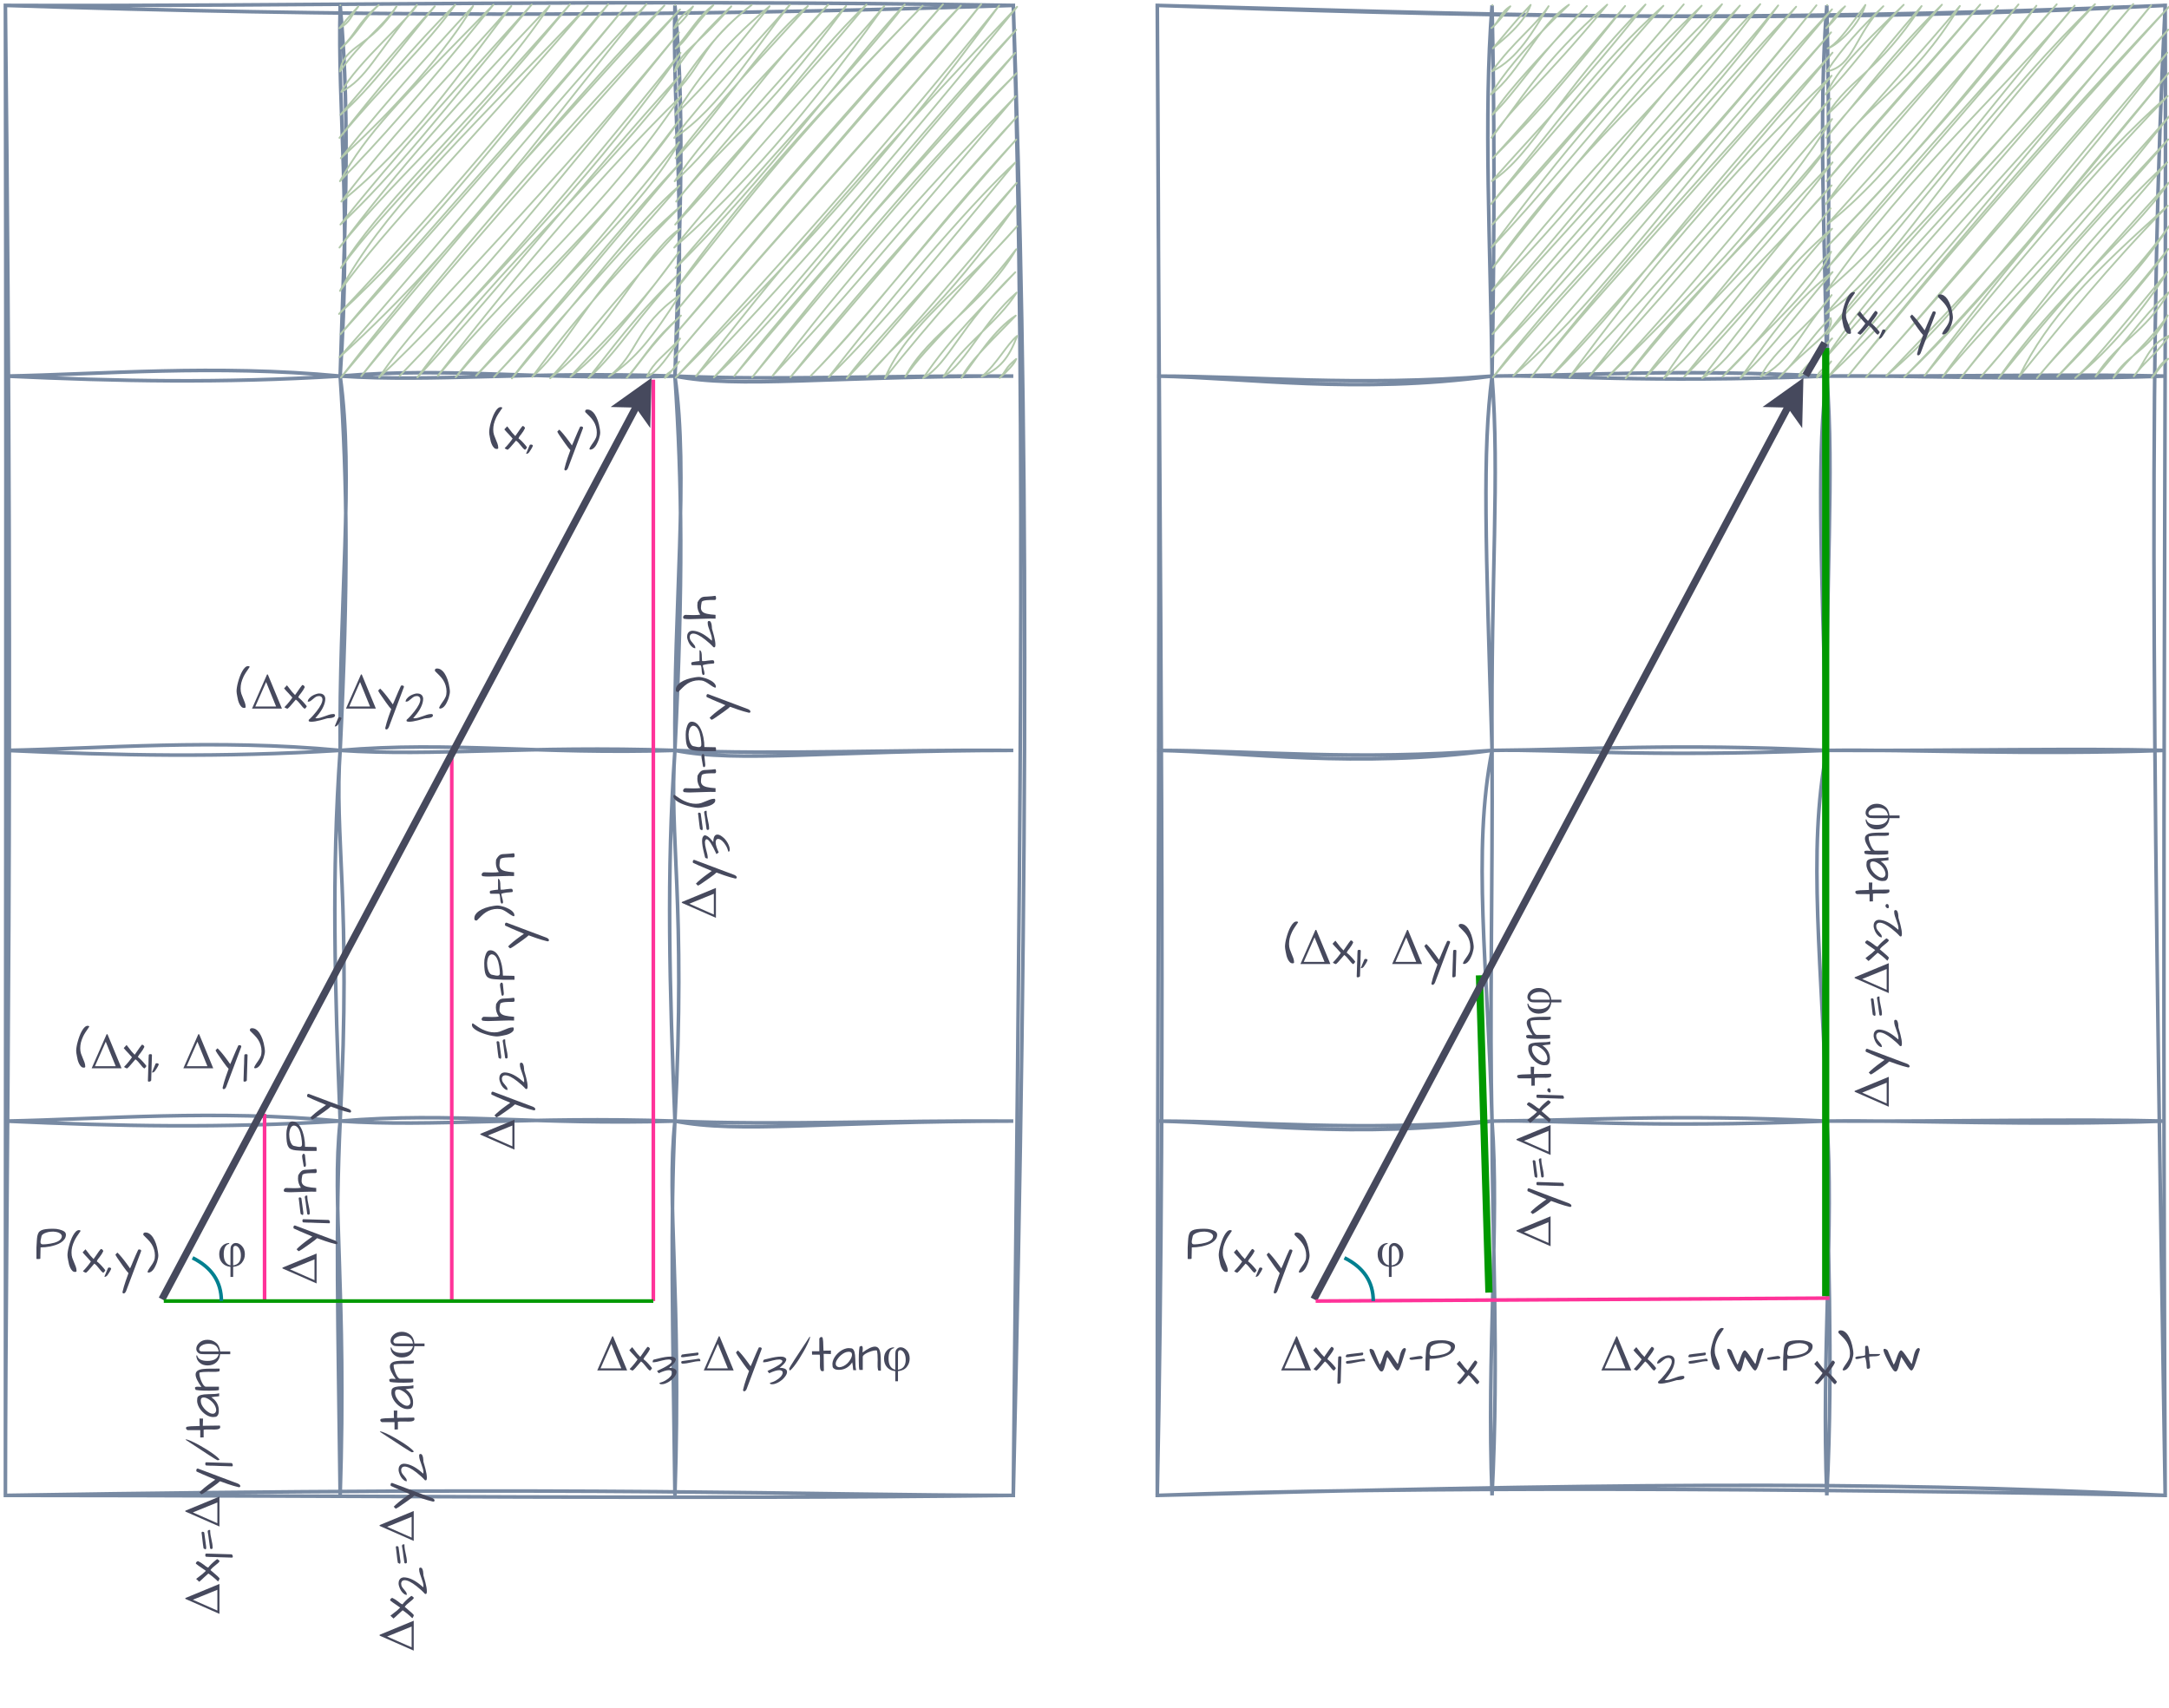 <?xml version="1.0" encoding="UTF-8" standalone="no"?>
<svg
   width="451.92pt"
   height="355.92pt"
   viewBox="0 0 451.92 355.92"
   version="1.1"
   id="svg766"
   xmlns:xlink="http://www.w3.org/1999/xlink"
   xmlns="http://www.w3.org/2000/svg"
   xmlns:svg="http://www.w3.org/2000/svg">
  <defs
     id="defs142">
    <g
       id="g125">
      <g
         id="glyph-0-0">
        <path
           d="M 0 -1.453 L -6.562 -1.453 L -6.562 -6.703 L 0 -6.703 Z M -0.172 -1.625 L -0.172 -6.547 L -6.406 -6.547 L -6.406 -1.625 Z M -0.172 -1.625 "
           id="path2" />
      </g>
      <g
         id="glyph-0-1">
        <path
           d="M 0 -0.25 L -7.109 -3.375 L -7.109 -3.547 L 0 -6.484 Z M -0.438 -5.266 L -5.547 -3.188 L -0.438 -0.938 Z M -0.438 -5.266 "
           id="path5" />
      </g>
      <g
         id="glyph-0-2">
        <path
           d="M -4.828 -2.438 L -4.656 -2.438 C -4.457 -1.676 -3.738 -1.297 -2.5 -1.297 C -1.164 -1.297 -0.383 -1.766 -0.156 -2.703 L -3.125 -2.703 C -3.562 -2.703 -3.879 -2.727 -4.078 -2.781 C -4.273 -2.844 -4.445 -2.969 -4.594 -3.156 C -4.75 -3.344 -4.828 -3.566 -4.828 -3.828 C -4.828 -4.285 -4.609 -4.711 -4.172 -5.109 C -3.742 -5.504 -3.18 -5.703 -2.484 -5.703 C -1.828 -5.703 -1.242 -5.5 -0.734 -5.094 C -0.223 -4.688 0.066 -4.078 0.141 -3.266 L 2.25 -3.266 L 2.25 -2.703 L 0.141 -2.703 C 0.078 -1.992 -0.188 -1.426 -0.656 -1 C -1.125 -0.57 -1.734 -0.359 -2.484 -0.359 C -3.16 -0.359 -3.711 -0.551 -4.141 -0.938 C -4.578 -1.32 -4.805 -1.82 -4.828 -2.438 Z M -0.156 -3.266 C -0.312 -4.336 -1.004 -4.875 -2.234 -4.875 C -2.805 -4.875 -3.281 -4.758 -3.656 -4.531 C -4.039 -4.301 -4.234 -4.031 -4.234 -3.719 C -4.234 -3.602 -4.191 -3.504 -4.109 -3.422 C -4.035 -3.348 -3.941 -3.301 -3.828 -3.281 C -3.723 -3.27 -3.508 -3.266 -3.188 -3.266 Z M -0.156 -3.266 "
           id="path8" />
      </g>
      <g
         id="glyph-1-0" />
      <g
         id="glyph-1-1">
        <path
           d="M -0.312 -0.266 C -0.645 -0.598 -1.023 -0.938 -1.453 -1.281 C -1.891 -1.625 -2.176 -1.832 -2.312 -1.906 L -3.266 -1.047 C -3.379 -0.93 -3.492 -0.82 -3.609 -0.719 C -3.723 -0.625 -3.82 -0.535 -3.906 -0.453 C -4 -0.367 -4.078 -0.301 -4.141 -0.25 L -4.219 -0.188 L -4.859 -0.781 C -4.484 -1.082 -4.195 -1.305 -4 -1.453 C -3.812 -1.609 -3.656 -1.727 -3.531 -1.812 C -3.344 -1.969 -3.109 -2.188 -2.828 -2.469 C -2.961 -2.562 -3.207 -2.734 -3.562 -2.984 C -4.176 -3.391 -4.629 -3.719 -4.922 -3.969 C -4.922 -4.125 -4.863 -4.25 -4.75 -4.344 C -4.645 -4.438 -4.547 -4.484 -4.453 -4.484 C -4.066 -4.305 -3.66 -4.051 -3.234 -3.719 C -3.086 -3.594 -2.941 -3.477 -2.797 -3.375 C -2.66 -3.281 -2.508 -3.203 -2.344 -3.141 C -2.051 -3.555 -1.551 -4.055 -0.844 -4.641 C -0.688 -4.766 -0.57 -4.852 -0.5 -4.906 C -0.445 -4.906 -0.375 -4.867 -0.281 -4.797 C -0.113 -4.68 -0.008 -4.578 0.031 -4.484 C -0.031 -4.359 -0.141 -4.223 -0.297 -4.078 C -0.461 -3.941 -0.641 -3.797 -0.828 -3.641 C -1.023 -3.484 -1.219 -3.32 -1.406 -3.156 C -1.594 -2.988 -1.75 -2.812 -1.875 -2.625 C -1.695 -2.469 -1.441 -2.25 -1.109 -1.969 C -0.492 -1.457 -0.125 -1.113 0 -0.938 C 0.031 -0.812 -0.031 -0.629 -0.188 -0.391 C -0.219 -0.328 -0.258 -0.285 -0.312 -0.266 Z M -0.312 -0.266 "
           id="path12" />
      </g>
      <g
         id="glyph-1-2">
        <path
           d="M -0.172 -0.281 C -0.297 -0.281 -0.492 -0.285 -0.766 -0.297 C -1.047 -0.305 -1.359 -0.316 -1.703 -0.328 C -2.055 -0.336 -2.426 -0.348 -2.812 -0.359 C -3.195 -0.379 -3.562 -0.395 -3.906 -0.406 C -4.258 -0.414 -4.57 -0.422 -4.844 -0.422 C -5.113 -0.43 -5.316 -0.441 -5.453 -0.453 C -5.609 -0.441 -5.703 -0.469 -5.734 -0.531 C -5.773 -0.602 -5.797 -0.68 -5.797 -0.766 C -5.797 -0.848 -5.789 -0.922 -5.781 -0.984 C -5.77 -1.055 -5.719 -1.102 -5.625 -1.125 L -0.344 -0.969 C -0.227 -0.945 -0.145 -0.848 -0.094 -0.672 C -0.039 -0.492 -0.066 -0.363 -0.172 -0.281 Z M -0.172 -0.281 "
           id="path15" />
      </g>
      <g
         id="glyph-1-3">
        <path
           d="M -1.422 -0.969 C -1.422 -0.801 -1.539 -0.719 -1.781 -0.719 C -1.801 -0.719 -1.832 -0.738 -1.875 -0.781 C -1.926 -0.82 -1.953 -0.859 -1.953 -0.891 C -2.035 -1.422 -2.102 -1.906 -2.156 -2.344 C -2.258 -3.195 -2.359 -3.867 -2.453 -4.359 C -2.453 -4.586 -2.328 -4.703 -2.078 -4.703 C -2.035 -4.703 -1.988 -4.703 -1.938 -4.703 C -1.938 -4.305 -1.91 -3.957 -1.859 -3.656 C -1.805 -3.363 -1.75 -3.082 -1.688 -2.812 C -1.508 -2.094 -1.422 -1.477 -1.422 -0.969 Z M -2.766 -1.172 L -2.766 -0.984 C -2.766 -0.773 -2.82 -0.664 -2.938 -0.656 L -3.312 -0.859 C -3.332 -0.879 -3.375 -1.16 -3.438 -1.703 C -3.551 -2.828 -3.629 -3.5 -3.672 -3.719 C -3.711 -3.938 -3.734 -4.066 -3.734 -4.109 C -3.734 -4.148 -3.719 -4.195 -3.688 -4.25 C -3.656 -4.301 -3.602 -4.328 -3.531 -4.328 C -3.363 -4.328 -3.242 -4.27 -3.172 -4.156 Z M -2.766 -1.172 "
           id="path18" />
      </g>
      <g
         id="glyph-1-4">
        <path
           d="M 3.859 -2.438 C 4.18 -2.289 4.344 -2.117 4.344 -1.922 C 4.344 -1.828 4.301 -1.758 4.219 -1.719 C 4.133 -1.676 4.035 -1.676 3.922 -1.719 C 3.285 -1.863 2.555 -2.078 1.734 -2.359 C 0.922 -2.648 0.379 -2.844 0.109 -2.938 C -0.129 -2.695 -0.609 -2.32 -1.328 -1.812 C -2.805 -0.75 -3.617 -0.219 -3.766 -0.219 C -3.773 -0.219 -3.781 -0.223 -3.781 -0.234 L -4.172 -0.625 C -3.672 -1.164 -2.82 -1.867 -1.625 -2.734 C -1.32 -2.953 -1.07 -3.129 -0.875 -3.266 C -1.156 -3.398 -1.398 -3.508 -1.609 -3.594 C -1.816 -3.676 -1.984 -3.742 -2.109 -3.797 C -2.242 -3.848 -2.414 -3.922 -2.625 -4.016 C -3.188 -4.242 -3.906 -4.562 -4.781 -4.969 C -4.812 -5.031 -4.828 -5.098 -4.828 -5.172 C -4.828 -5.336 -4.785 -5.457 -4.703 -5.531 C -4.66 -5.562 -4.617 -5.578 -4.578 -5.578 C -4.535 -5.578 -4.492 -5.57 -4.453 -5.562 Z M 3.859 -2.438 "
           id="path21" />
      </g>
      <g
         id="glyph-1-5">
        <path
           d="M 0 -0.406 C 0 -0.281 -0.109 -0.219 -0.328 -0.219 L -0.438 -0.219 C -0.727 -0.32 -2.828 -1.672 -6.734 -4.266 C -6.93 -4.391 -7.039 -4.461 -7.062 -4.484 C -7.039 -4.523 -6.992 -4.547 -6.922 -4.547 C -6.848 -4.547 -6.691 -4.504 -6.453 -4.422 C -6.211 -4.336 -5.863 -4.188 -5.406 -3.969 C -4.957 -3.758 -4.461 -3.5 -3.922 -3.188 C -3.391 -2.883 -2.867 -2.57 -2.359 -2.25 C -1.18 -1.488 -0.395 -0.875 0 -0.406 Z M 0 -0.406 "
           id="path24" />
      </g>
      <g
         id="glyph-1-6">
        <path
           d="M -0.984 -1.828 L -2.625 -1.844 C -2.883 -1.844 -3.109 -1.82 -3.297 -1.781 L -3.297 -0.188 L -4 -0.172 L -4 -1.703 L -6.641 -1.703 C -6.703 -1.723 -6.766 -1.766 -6.828 -1.828 C -6.922 -1.922 -6.969 -2 -6.969 -2.062 C -6.969 -2.125 -6.961 -2.18 -6.953 -2.234 C -6.941 -2.285 -6.895 -2.336 -6.812 -2.391 C -6.352 -2.492 -5.672 -2.547 -4.766 -2.547 C -4.547 -2.547 -4.328 -2.555 -4.109 -2.578 C -4.129 -2.797 -4.141 -3.016 -4.141 -3.234 C -4.141 -3.234 -4.141 -3.414 -4.141 -3.781 C -4.141 -3.906 -4.145 -4.02 -4.156 -4.125 L -3.422 -4.109 L -3.469 -2.609 L 0.078 -2.656 C 0.129 -2.531 0.156 -2.426 0.156 -2.344 C 0.156 -2 -0.223 -1.828 -0.984 -1.828 Z M -0.984 -1.828 "
           id="path27" />
      </g>
      <g
         id="glyph-1-7">
        <path
           d="M -1.703 -4.312 C -0.898 -3.789 -0.398 -3.102 -0.203 -2.25 C -0.16 -2.051 -0.141 -1.875 -0.141 -1.719 C -0.141 -1.562 -0.141 -1.426 -0.141 -1.312 C -0.148 -1.207 -0.164 -1.086 -0.188 -0.953 C -0.219 -0.828 -0.266 -0.711 -0.328 -0.609 C -0.473 -0.348 -0.676 -0.219 -0.938 -0.219 C -1.062 -0.195 -1.195 -0.188 -1.344 -0.188 C -1.5 -0.188 -1.703 -0.219 -1.953 -0.281 C -2.211 -0.352 -2.488 -0.477 -2.781 -0.656 C -3.07 -0.844 -3.344 -1.066 -3.594 -1.328 C -4.113 -1.867 -4.445 -2.453 -4.594 -3.078 C -4.633 -3.266 -4.656 -3.43 -4.656 -3.578 C -4.656 -3.734 -4.645 -3.875 -4.625 -4 C -4.625 -4.395 -4.352 -4.66 -3.812 -4.797 C -3.469 -4.891 -2.988 -4.941 -2.375 -4.953 C -1.77 -4.973 -1.301 -4.988 -0.969 -5 C -0.633 -5.02 -0.332 -5.066 -0.062 -5.141 L -0.062 -4.531 C -0.25 -4.5 -0.41 -4.477 -0.547 -4.469 C -0.691 -4.457 -0.828 -4.445 -0.953 -4.438 C -1.242 -4.395 -1.492 -4.352 -1.703 -4.312 Z M -3.297 -4.266 C -3.691 -4.266 -3.891 -4.07 -3.891 -3.688 C -3.891 -3.633 -3.891 -3.582 -3.891 -3.531 C -3.891 -3.039 -3.648 -2.516 -3.172 -1.953 C -2.953 -1.691 -2.707 -1.473 -2.438 -1.297 C -2.051 -1.016 -1.703 -0.875 -1.391 -0.875 C -0.992 -0.875 -0.754 -1.109 -0.672 -1.578 C -0.691 -2.191 -0.973 -2.781 -1.516 -3.344 C -1.754 -3.582 -2.016 -3.781 -2.297 -3.938 C -2.672 -4.156 -3.004 -4.266 -3.297 -4.266 Z M -3.297 -4.266 "
           id="path30" />
      </g>
      <g
         id="glyph-1-8">
        <path
           d="M -2.25 -4.281 C -3.062 -4.281 -3.66 -4.234 -4.047 -4.141 C -4.141 -4.191 -4.188 -4.109 -4.188 -3.891 C -4.188 -3.66 -4.129 -3.359 -4.016 -2.984 C -3.898 -2.617 -3.785 -2.32 -3.672 -2.094 C -3.398 -1.539 -3.141 -1.234 -2.891 -1.172 L -0.109 -1.172 L -0.109 -0.484 C -0.336 -0.391 -0.988 -0.344 -2.062 -0.344 C -3.02 -0.344 -3.723 -0.363 -4.172 -0.406 C -4.617 -0.445 -4.875 -0.477 -4.938 -0.5 C -5.051 -0.676 -5.109 -0.816 -5.109 -0.922 C -5.109 -1.086 -4.91 -1.172 -4.516 -1.172 C -4.359 -1.172 -4.203 -1.16 -4.047 -1.141 C -3.898 -1.129 -3.801 -1.125 -3.75 -1.125 C -4.562 -2.238 -4.969 -3.098 -4.969 -3.703 C -4.969 -4.391 -4.41 -4.781 -3.297 -4.875 C -2.91 -4.914 -2.375 -4.938 -1.688 -4.938 L -0.875 -4.938 C -0.57 -4.938 -0.281 -4.941 0 -4.953 C 0.039 -4.879 0.062 -4.82 0.062 -4.781 C 0.051 -4.77 0.039 -4.727 0.031 -4.656 C 0.02 -4.582 0.008 -4.492 0 -4.391 C -0.27 -4.316 -0.547 -4.273 -0.828 -4.266 C -1.117 -4.266 -1.383 -4.266 -1.625 -4.266 Z M -2.25 -4.281 "
           id="path33" />
      </g>
      <g
         id="glyph-1-9">
        <path
           d="M -1.719 -5.516 C -1.719 -5.742 -1.629 -5.859 -1.453 -5.859 C -1.285 -5.859 -1.16 -5.781 -1.078 -5.625 C -1.004 -5.477 -0.945 -5.312 -0.906 -5.125 C -0.875 -4.938 -0.852 -4.758 -0.844 -4.594 C -0.844 -4.426 -0.836 -4.32 -0.828 -4.281 C -0.828 -4.238 -0.801 -4.141 -0.75 -3.984 C -0.707 -3.828 -0.656 -3.645 -0.594 -3.438 C -0.539 -3.227 -0.477 -3 -0.406 -2.75 C -0.207 -1.977 -0.109 -1.363 -0.109 -0.906 C -0.109 -0.664 -0.141 -0.504 -0.203 -0.422 C -0.273 -0.348 -0.379 -0.336 -0.516 -0.391 C -0.961 -0.898 -1.539 -1.43 -2.25 -1.984 C -3.312 -2.816 -4.141 -3.234 -4.734 -3.234 C -4.848 -3.234 -4.957 -3.211 -5.062 -3.172 C -5.281 -3.098 -5.414 -2.906 -5.469 -2.594 C -5.469 -2.289 -5.406 -2.039 -5.281 -1.844 C -5.164 -1.656 -5.031 -1.477 -4.875 -1.312 C -4.727 -1.145 -4.594 -0.973 -4.469 -0.797 C -4.344 -0.629 -4.281 -0.422 -4.281 -0.172 C -4.508 -0.172 -4.727 -0.258 -4.938 -0.438 C -5.375 -0.789 -5.691 -1.297 -5.891 -1.953 C -5.961 -2.18 -6 -2.363 -6 -2.5 C -6 -2.633 -5.992 -2.738 -5.984 -2.812 C -5.961 -3.07 -5.867 -3.297 -5.703 -3.484 C -5.535 -3.68 -5.281 -3.797 -4.938 -3.828 C -3.977 -3.828 -2.91 -3.379 -1.734 -2.484 C -1.41 -2.234 -1.113 -1.988 -0.844 -1.75 C -0.832 -1.82 -0.828 -1.938 -0.828 -2.094 C -0.828 -2.258 -0.863 -2.484 -0.938 -2.766 C -1.02 -3.047 -1.117 -3.344 -1.234 -3.656 C -1.348 -3.969 -1.457 -4.281 -1.562 -4.594 C -1.664 -4.906 -1.719 -5.211 -1.719 -5.516 Z M -1.719 -5.516 "
           id="path36" />
      </g>
      <g
         id="glyph-1-10">
        <path
           d="M -0.344 -2.047 C -0.207 -2.047 -0.141 -1.941 -0.141 -1.734 C -0.141 -1.523 -0.211 -1.344 -0.359 -1.188 C -0.504 -1.039 -0.691 -0.906 -0.922 -0.781 C -1.148 -0.664 -1.406 -0.566 -1.688 -0.484 C -1.969 -0.41 -2.238 -0.352 -2.5 -0.312 C -3.008 -0.207 -3.383 -0.156 -3.625 -0.156 C -3.863 -0.156 -4.145 -0.18 -4.469 -0.234 C -4.801 -0.285 -5.156 -0.363 -5.531 -0.469 C -5.914 -0.57 -6.305 -0.695 -6.703 -0.844 C -7.098 -0.988 -7.453 -1.148 -7.766 -1.328 C -8.492 -1.734 -8.859 -2.141 -8.859 -2.547 C -8.859 -2.629 -8.848 -2.695 -8.828 -2.75 C -8.816 -2.812 -8.77 -2.859 -8.688 -2.891 C -7.781 -2.242 -7.102 -1.816 -6.656 -1.609 C -6.207 -1.398 -5.781 -1.242 -5.375 -1.141 C -4.977 -1.047 -4.578 -1 -4.172 -1 C -3.766 -1 -3.398 -1.051 -3.078 -1.156 C -2.766 -1.27 -2.457 -1.391 -2.156 -1.516 C -1.863 -1.648 -1.566 -1.77 -1.266 -1.875 C -0.961 -1.988 -0.656 -2.047 -0.344 -2.047 Z M -0.344 -2.047 "
           id="path39" />
      </g>
      <g
         id="glyph-1-11">
        <path
           d="M -0.141 -5.094 C -0.023 -5.031 0.031 -4.867 0.031 -4.609 C 0.031 -4.359 -0.062 -4.234 -0.25 -4.234 C -1.051 -4.234 -1.602 -4.219 -1.906 -4.188 C -2.57 -4.125 -2.926 -3.992 -2.969 -3.797 C -3.07 -3.305 -3.125 -2.906 -3.125 -2.594 C -3.125 -2.281 -3.023 -2.02 -2.828 -1.812 C -2.641 -1.613 -2.328 -1.461 -1.891 -1.359 C -1.461 -1.254 -0.859 -1.176 -0.078 -1.125 L -0.078 -0.344 C -0.461 -0.352 -0.82 -0.359 -1.156 -0.359 C -1.488 -0.359 -1.883 -0.348 -2.344 -0.328 C -2.812 -0.316 -3.316 -0.301 -3.859 -0.281 C -4.492 -0.25 -5.023 -0.234 -5.453 -0.234 C -5.891 -0.234 -6.289 -0.258 -6.656 -0.312 C -6.781 -0.383 -6.844 -0.484 -6.844 -0.609 C -6.844 -0.766 -6.785 -0.891 -6.672 -0.984 C -6.566 -1.078 -6.469 -1.125 -6.375 -1.125 L -4.688 -1.078 C -4.051 -1.078 -3.578 -1.109 -3.266 -1.172 C -3.672 -1.785 -3.875 -2.422 -3.875 -3.078 C -3.875 -3.285 -3.859 -3.508 -3.828 -3.75 C -3.555 -4.258 -3.27 -4.598 -2.969 -4.766 C -2.812 -4.836 -2.645 -4.883 -2.469 -4.906 C -2.289 -4.926 -2.086 -4.938 -1.859 -4.938 C -1.086 -4.977 -0.516 -5.031 -0.141 -5.094 Z M -0.141 -5.094 "
           id="path42" />
      </g>
      <g
         id="glyph-1-12">
        <path
           d="M -2.219 -0.828 C -2.219 -0.484 -2.305 -0.312 -2.484 -0.312 C -2.566 -0.312 -2.625 -0.348 -2.656 -0.422 C -2.695 -0.504 -2.727 -0.641 -2.75 -0.828 C -2.781 -1.023 -2.82 -1.27 -2.875 -1.562 C -2.938 -1.863 -2.984 -2.18 -3.016 -2.516 C -3.016 -2.648 -2.988 -2.766 -2.938 -2.859 C -2.875 -2.992 -2.797 -3.062 -2.703 -3.062 C -2.66 -3.062 -2.613 -3.047 -2.562 -3.016 C -2.508 -2.984 -2.461 -2.91 -2.422 -2.797 Z M -2.219 -0.828 "
           id="path45" />
      </g>
      <g
         id="glyph-1-13">
        <path
           d="M 0.016 -0.844 L 0 -0.391 L -2.391 -0.391 C -2.898 -0.422 -3.352 -0.445 -3.75 -0.469 C -4.145 -0.488 -4.484 -0.523 -4.766 -0.578 C -5.055 -0.641 -5.301 -0.727 -5.5 -0.844 C -5.695 -0.969 -5.852 -1.156 -5.969 -1.406 C -6.188 -1.852 -6.297 -2.672 -6.297 -3.859 C -6.297 -4.367 -6.242 -4.801 -6.141 -5.156 C -6.047 -5.508 -5.953 -5.773 -5.859 -5.953 C -5.672 -6.336 -5.406 -6.531 -5.062 -6.531 C -4.719 -6.531 -4.406 -6.43 -4.125 -6.234 C -3.852 -6.047 -3.617 -5.797 -3.422 -5.484 C -3.223 -5.172 -3.055 -4.816 -2.922 -4.422 C -2.797 -4.035 -2.691 -3.648 -2.609 -3.266 C -2.473 -2.566 -2.406 -1.895 -2.406 -1.25 L -0.109 -1.203 C -0.023 -1.203 0.016 -1.082 0.016 -0.844 Z M -3.562 -1.234 C -3.219 -1.234 -3.047 -1.383 -3.047 -1.688 C -3.047 -1.727 -3.047 -1.797 -3.047 -1.891 C -3.055 -1.992 -3.066 -2.172 -3.078 -2.422 C -3.098 -2.68 -3.133 -2.957 -3.188 -3.25 C -3.238 -3.539 -3.301 -3.828 -3.375 -4.109 C -3.457 -4.398 -3.562 -4.664 -3.688 -4.906 C -3.977 -5.426 -4.344 -5.688 -4.781 -5.688 C -5.227 -5.582 -5.516 -5.176 -5.641 -4.469 C -5.68 -4.258 -5.703 -4.07 -5.703 -3.906 C -5.703 -3.738 -5.691 -3.539 -5.672 -3.312 C -5.66 -3.082 -5.609 -2.816 -5.516 -2.516 C -5.43 -2.211 -5.312 -1.957 -5.156 -1.75 C -5.008 -1.551 -4.836 -1.441 -4.641 -1.422 C -4.555 -1.41 -4.457 -1.391 -4.344 -1.359 C -4 -1.273 -3.738 -1.234 -3.562 -1.234 Z M -3.562 -1.234 "
           id="path48" />
      </g>
      <g
         id="glyph-1-14">
        <path
           d="M -7.828 -0.281 L -7.984 -0.266 C -8.141 -0.266 -8.238 -0.305 -8.281 -0.391 C -8.332 -0.473 -8.359 -0.582 -8.359 -0.719 C -8.359 -1.281 -8.039 -1.785 -7.406 -2.234 C -6.613 -2.766 -5.586 -3.125 -4.328 -3.312 C -3.992 -3.363 -3.734 -3.391 -3.547 -3.391 C -3.359 -3.391 -3.148 -3.363 -2.922 -3.312 C -2.691 -3.27 -2.445 -3.207 -2.188 -3.125 C -1.938 -3.039 -1.68 -2.938 -1.422 -2.812 C -1.16 -2.695 -0.922 -2.562 -0.703 -2.406 C -0.234 -2.062 0 -1.695 0 -1.312 C 0 -1.281 -0.02 -1.242 -0.062 -1.203 C -0.102 -1.16 -0.141 -1.141 -0.172 -1.141 C -0.453 -1.254 -0.719 -1.398 -0.969 -1.578 C -1.219 -1.754 -1.469 -1.926 -1.719 -2.094 C -1.969 -2.258 -2.227 -2.398 -2.5 -2.516 C -2.77 -2.629 -3.125 -2.688 -3.562 -2.688 C -4 -2.688 -4.422 -2.625 -4.828 -2.5 C -5.242 -2.375 -5.617 -2.203 -5.953 -1.984 C -6.285 -1.766 -6.598 -1.508 -6.891 -1.219 C -7.191 -0.926 -7.504 -0.613 -7.828 -0.281 Z M -7.828 -0.281 "
           id="path51" />
      </g>
      <g
         id="glyph-1-15">
        <path
           d="M -4.938 -2.156 C -5.07 -2.156 -5.141 -2.273 -5.141 -2.516 C -5.141 -2.629 -5.113 -2.703 -5.062 -2.734 C -5.02 -2.773 -4.945 -2.801 -4.844 -2.812 C -4.75 -2.832 -4.633 -2.852 -4.5 -2.875 C -4.375 -2.895 -4.238 -2.914 -4.094 -2.938 C -3.945 -2.957 -3.805 -2.973 -3.672 -2.984 C -3.547 -3.004 -3.461 -3.016 -3.422 -3.016 L -3.422 -5.266 C -3.148 -5.266 -2.992 -4.945 -2.953 -4.312 C -2.941 -4.133 -2.938 -3.961 -2.938 -3.797 C -2.926 -3.348 -2.91 -3.086 -2.891 -3.016 C -2.797 -3.004 -2.703 -3 -2.609 -3 C -2.516 -3 -2.395 -3.004 -2.25 -3.016 C -2.113 -3.023 -1.938 -3.051 -1.719 -3.094 C -1.289 -3.156 -1.004 -3.188 -0.859 -3.188 C -0.711 -3.188 -0.598 -3.18 -0.516 -3.172 C -0.398 -3.035 -0.344 -2.891 -0.344 -2.734 C -0.344 -2.598 -0.398 -2.52 -0.516 -2.5 C -0.66 -2.488 -0.828 -2.473 -1.016 -2.453 C -1.203 -2.441 -1.395 -2.426 -1.594 -2.406 C -2.113 -2.332 -2.492 -2.25 -2.734 -2.156 C -2.734 -1.969 -2.691 -1.75 -2.609 -1.5 C -2.461 -0.988 -2.383 -0.629 -2.375 -0.422 C -2.375 -0.211 -2.461 -0.109 -2.641 -0.109 C -2.828 -0.109 -2.938 -0.445 -2.969 -1.125 C -3 -1.539 -3.035 -1.816 -3.078 -1.953 C -3.117 -2.086 -3.172 -2.156 -3.234 -2.156 Z M -4.938 -2.156 "
           id="path54" />
      </g>
      <g
         id="glyph-1-16">
        <path
           d="M -5.203 -4.938 C -4.785 -4.938 -4.301 -4.609 -3.75 -3.953 C -3.625 -3.797 -3.508 -3.656 -3.406 -3.531 C -3.395 -4.375 -3.195 -4.879 -2.812 -5.047 C -2.719 -5.078 -2.625 -5.094 -2.531 -5.094 C -2.438 -5.094 -2.305 -5.066 -2.141 -5.016 C -1.984 -4.961 -1.797 -4.852 -1.578 -4.688 C -1.359 -4.531 -1.145 -4.336 -0.938 -4.109 C -0.52 -3.617 -0.227 -3.102 -0.062 -2.562 C -0.008 -2.375 0.016 -2.223 0.016 -2.109 C 0.016 -2.004 0.016 -1.914 0.016 -1.844 C 0.016 -1.781 -0.004 -1.707 -0.047 -1.625 C -0.086 -1.551 -0.156 -1.516 -0.25 -1.516 C -0.383 -2.023 -0.57 -2.473 -0.812 -2.859 C -1.051 -3.254 -1.301 -3.566 -1.562 -3.797 C -1.883 -4.055 -2.148 -4.188 -2.359 -4.188 C -2.566 -4.188 -2.707 -4.117 -2.781 -3.984 C -2.863 -3.859 -2.906 -3.695 -2.906 -3.5 C -2.906 -2.977 -2.691 -2.27 -2.266 -1.375 L -2.734 -1.016 C -3.68 -3.086 -4.363 -4.125 -4.781 -4.125 C -4.969 -4.125 -5.086 -3.926 -5.141 -3.531 C -5.141 -3.133 -5.07 -2.676 -4.938 -2.156 C -4.801 -1.645 -4.703 -1.25 -4.641 -0.969 C -4.578 -0.688 -4.547 -0.398 -4.547 -0.109 C -4.867 -0.109 -5.055 -0.188 -5.109 -0.344 C -5.172 -0.625 -5.242 -0.926 -5.328 -1.25 C -5.598 -2.301 -5.734 -3.145 -5.734 -3.781 C -5.734 -4.414 -5.555 -4.801 -5.203 -4.938 Z M -5.203 -4.938 "
           id="path57" />
      </g>
      <g
         id="glyph-1-17">
        <path
           d="M 0.016 -0.469 C -0.004 -0.312 -0.07 -0.234 -0.188 -0.234 C -0.344 -0.234 -0.484 -0.32 -0.609 -0.5 C -0.66 -0.562 -0.688 -0.609 -0.688 -0.641 C -0.688 -0.68 -0.68 -0.711 -0.672 -0.734 C -0.672 -0.879 -0.641 -0.977 -0.578 -1.031 C -0.523 -1.082 -0.453 -1.109 -0.359 -1.109 C -0.266 -1.109 -0.191 -1.086 -0.141 -1.047 C -0.098 -1.004 -0.066 -0.953 -0.047 -0.891 C -0.004 -0.785 0.016 -0.645 0.016 -0.469 Z M 0.016 -0.469 "
           id="path60" />
      </g>
      <g
         id="glyph-2-0" />
      <g
         id="glyph-2-1">
        <path
           d="M 2.047 -0.344 C 2.047 -0.207 1.941 -0.141 1.734 -0.141 C 1.523 -0.141 1.344 -0.211 1.188 -0.359 C 1.039 -0.504 0.906 -0.691 0.781 -0.922 C 0.664 -1.148 0.566 -1.406 0.484 -1.688 C 0.41 -1.969 0.352 -2.238 0.312 -2.5 C 0.207 -3.008 0.156 -3.383 0.156 -3.625 C 0.156 -3.863 0.18 -4.145 0.234 -4.469 C 0.285 -4.801 0.363 -5.156 0.469 -5.531 C 0.57 -5.914 0.695 -6.305 0.844 -6.703 C 0.988 -7.098 1.148 -7.453 1.328 -7.766 C 1.734 -8.492 2.141 -8.859 2.547 -8.859 C 2.629 -8.859 2.695 -8.848 2.75 -8.828 C 2.812 -8.816 2.859 -8.77 2.891 -8.688 C 2.242 -7.781 1.816 -7.102 1.609 -6.656 C 1.398 -6.207 1.242 -5.781 1.141 -5.375 C 1.047 -4.977 1 -4.578 1 -4.172 C 1 -3.766 1.051 -3.398 1.156 -3.078 C 1.27 -2.766 1.391 -2.457 1.516 -2.156 C 1.648 -1.863 1.77 -1.566 1.875 -1.266 C 1.988 -0.961 2.047 -0.656 2.047 -0.344 Z M 2.047 -0.344 "
           id="path64" />
      </g>
      <g
         id="glyph-2-2">
        <path
           d="M 0.266 -0.312 C 0.598 -0.645 0.938 -1.023 1.281 -1.453 C 1.625 -1.891 1.832 -2.176 1.906 -2.312 L 1.047 -3.266 C 0.93 -3.379 0.82 -3.492 0.719 -3.609 C 0.625 -3.723 0.535 -3.82 0.453 -3.906 C 0.367 -4 0.301 -4.078 0.25 -4.141 L 0.188 -4.219 L 0.781 -4.859 C 1.082 -4.484 1.305 -4.195 1.453 -4 C 1.609 -3.812 1.727 -3.656 1.812 -3.531 C 1.969 -3.344 2.188 -3.109 2.469 -2.828 C 2.562 -2.961 2.734 -3.207 2.984 -3.562 C 3.391 -4.176 3.719 -4.629 3.969 -4.922 C 4.125 -4.922 4.25 -4.863 4.344 -4.75 C 4.438 -4.645 4.484 -4.547 4.484 -4.453 C 4.305 -4.066 4.051 -3.66 3.719 -3.234 C 3.594 -3.086 3.477 -2.941 3.375 -2.797 C 3.281 -2.66 3.203 -2.508 3.141 -2.344 C 3.555 -2.051 4.055 -1.551 4.641 -0.844 C 4.766 -0.688 4.852 -0.57 4.906 -0.5 C 4.906 -0.445 4.867 -0.375 4.797 -0.281 C 4.68 -0.113 4.578 -0.008 4.484 0.031 C 4.359 -0.031 4.223 -0.141 4.078 -0.297 C 3.941 -0.461 3.797 -0.641 3.641 -0.828 C 3.484 -1.023 3.32 -1.219 3.156 -1.406 C 2.988 -1.594 2.812 -1.75 2.625 -1.875 C 2.469 -1.695 2.25 -1.441 1.969 -1.109 C 1.457 -0.492 1.113 -0.125 0.938 0 C 0.812 0.031 0.629 -0.031 0.391 -0.188 C 0.328 -0.219 0.285 -0.258 0.266 -0.312 Z M 0.266 -0.312 "
           id="path67" />
      </g>
      <g
         id="glyph-2-3">
        <path
           d="M 0.281 -0.172 C 0.281 -0.297 0.285 -0.492 0.297 -0.766 C 0.305 -1.047 0.316 -1.359 0.328 -1.703 C 0.336 -2.055 0.348 -2.426 0.359 -2.812 C 0.379 -3.195 0.395 -3.562 0.406 -3.906 C 0.414 -4.258 0.422 -4.57 0.422 -4.844 C 0.43 -5.113 0.441 -5.316 0.453 -5.453 C 0.441 -5.609 0.469 -5.703 0.531 -5.734 C 0.602 -5.773 0.68 -5.797 0.766 -5.797 C 0.848 -5.797 0.922 -5.789 0.984 -5.781 C 1.055 -5.77 1.102 -5.719 1.125 -5.625 L 0.969 -0.344 C 0.945 -0.227 0.848 -0.145 0.672 -0.094 C 0.492 -0.039 0.363 -0.066 0.281 -0.172 Z M 0.281 -0.172 "
           id="path70" />
      </g>
      <g
         id="glyph-2-4">
        <path
           d="M 0.5 -0.875 C 0.531 -0.969 0.57 -1.02 0.625 -1.031 C 0.688 -1.051 0.75 -1.062 0.812 -1.062 C 0.875 -1.062 0.93 -1.051 0.984 -1.031 C 1.078 -1.008 1.145 -0.953 1.188 -0.859 C 1.188 -0.848 1.188 -0.828 1.188 -0.797 C 1.188 -0.773 1.172 -0.734 1.141 -0.672 C 1.117 -0.609 1.078 -0.52 1.016 -0.406 C 0.961 -0.301 0.898 -0.191 0.828 -0.078 C 0.766 0.023 0.695 0.129 0.625 0.234 C 0.551 0.336 0.5 0.414 0.469 0.469 C 0.445 0.52 0.41 0.57 0.359 0.625 C 0.191 0.789 0.035 0.875 -0.109 0.875 C -0.148 0.875 -0.188 0.863 -0.219 0.844 Z M 0.5 -0.875 "
           id="path73" />
      </g>
      <g
         id="glyph-2-5" />
      <g
         id="glyph-2-6">
        <path
           d="M 2.438 3.859 C 2.289 4.18 2.117 4.344 1.922 4.344 C 1.828 4.344 1.758 4.301 1.719 4.219 C 1.676 4.133 1.676 4.035 1.719 3.922 C 1.863 3.285 2.078 2.555 2.359 1.734 C 2.648 0.922 2.844 0.379 2.938 0.109 C 2.695 -0.129 2.32 -0.609 1.812 -1.328 C 0.75 -2.805 0.219 -3.617 0.219 -3.766 C 0.219 -3.773 0.223 -3.781 0.234 -3.781 L 0.625 -4.172 C 1.164 -3.672 1.867 -2.82 2.734 -1.625 C 2.953 -1.32 3.129 -1.07 3.266 -0.875 C 3.398 -1.156 3.508 -1.398 3.594 -1.609 C 3.676 -1.816 3.742 -1.984 3.797 -2.109 C 3.848 -2.242 3.922 -2.414 4.016 -2.625 C 4.242 -3.188 4.562 -3.906 4.969 -4.781 C 5.031 -4.812 5.098 -4.828 5.172 -4.828 C 5.336 -4.828 5.457 -4.785 5.531 -4.703 C 5.562 -4.66 5.578 -4.617 5.578 -4.578 C 5.578 -4.535 5.57 -4.492 5.562 -4.453 Z M 2.438 3.859 "
           id="path77" />
      </g>
      <g
         id="glyph-2-7">
        <path
           d="M 0.281 -7.828 L 0.266 -7.984 C 0.266 -8.141 0.305 -8.238 0.391 -8.281 C 0.473 -8.332 0.582 -8.359 0.719 -8.359 C 1.281 -8.359 1.785 -8.039 2.234 -7.406 C 2.766 -6.613 3.125 -5.586 3.312 -4.328 C 3.363 -3.992 3.391 -3.734 3.391 -3.547 C 3.391 -3.359 3.363 -3.148 3.312 -2.922 C 3.27 -2.691 3.207 -2.445 3.125 -2.188 C 3.039 -1.938 2.938 -1.68 2.812 -1.422 C 2.695 -1.16 2.562 -0.922 2.406 -0.703 C 2.062 -0.234 1.695 0 1.312 0 C 1.281 0 1.242 -0.02 1.203 -0.062 C 1.16 -0.102 1.141 -0.141 1.141 -0.172 C 1.254 -0.453 1.398 -0.719 1.578 -0.969 C 1.754 -1.219 1.926 -1.469 2.094 -1.719 C 2.258 -1.969 2.398 -2.227 2.516 -2.5 C 2.629 -2.77 2.688 -3.125 2.688 -3.562 C 2.688 -4 2.625 -4.422 2.5 -4.828 C 2.375 -5.242 2.203 -5.617 1.984 -5.953 C 1.766 -6.285 1.508 -6.598 1.219 -6.891 C 0.926 -7.191 0.613 -7.504 0.281 -7.828 Z M 0.281 -7.828 "
           id="path80" />
      </g>
      <g
         id="glyph-2-8">
        <path
           d="M 0.844 0.016 L 0.391 0 L 0.391 -2.391 C 0.422 -2.898 0.445 -3.352 0.469 -3.75 C 0.488 -4.145 0.523 -4.484 0.578 -4.766 C 0.641 -5.055 0.727 -5.301 0.844 -5.5 C 0.969 -5.695 1.156 -5.852 1.406 -5.969 C 1.852 -6.188 2.672 -6.297 3.859 -6.297 C 4.367 -6.297 4.801 -6.242 5.156 -6.141 C 5.508 -6.047 5.773 -5.953 5.953 -5.859 C 6.336 -5.672 6.531 -5.406 6.531 -5.062 C 6.531 -4.719 6.43 -4.406 6.234 -4.125 C 6.047 -3.852 5.797 -3.617 5.484 -3.422 C 5.172 -3.223 4.816 -3.055 4.422 -2.922 C 4.035 -2.797 3.648 -2.691 3.266 -2.609 C 2.566 -2.473 1.895 -2.406 1.25 -2.406 L 1.203 -0.109 C 1.203 -0.023 1.082 0.016 0.844 0.016 Z M 1.234 -3.562 C 1.234 -3.219 1.383 -3.047 1.688 -3.047 C 1.727 -3.047 1.797 -3.047 1.891 -3.047 C 1.992 -3.055 2.172 -3.066 2.422 -3.078 C 2.68 -3.098 2.957 -3.133 3.25 -3.188 C 3.539 -3.238 3.828 -3.301 4.109 -3.375 C 4.398 -3.457 4.664 -3.562 4.906 -3.688 C 5.426 -3.977 5.688 -4.344 5.688 -4.781 C 5.582 -5.227 5.176 -5.516 4.469 -5.641 C 4.258 -5.68 4.07 -5.703 3.906 -5.703 C 3.738 -5.703 3.539 -5.691 3.312 -5.672 C 3.082 -5.66 2.816 -5.609 2.516 -5.516 C 2.211 -5.43 1.957 -5.312 1.75 -5.156 C 1.551 -5.008 1.441 -4.836 1.422 -4.641 C 1.41 -4.555 1.391 -4.457 1.359 -4.344 C 1.273 -4 1.234 -3.738 1.234 -3.562 Z M 1.234 -3.562 "
           id="path83" />
      </g>
      <g
         id="glyph-2-9">
        <path
           d="M 4.938 -5.203 C 4.938 -4.785 4.609 -4.301 3.953 -3.75 C 3.797 -3.625 3.656 -3.508 3.531 -3.406 C 4.375 -3.395 4.879 -3.195 5.047 -2.812 C 5.078 -2.719 5.094 -2.625 5.094 -2.531 C 5.094 -2.438 5.066 -2.305 5.016 -2.141 C 4.961 -1.984 4.852 -1.797 4.688 -1.578 C 4.531 -1.359 4.336 -1.145 4.109 -0.938 C 3.617 -0.52 3.102 -0.227 2.562 -0.062 C 2.375 -0.008 2.223 0.016 2.109 0.016 C 2.004 0.016 1.914 0.016 1.844 0.016 C 1.781 0.016 1.707 -0.004 1.625 -0.047 C 1.551 -0.086 1.516 -0.156 1.516 -0.25 C 2.023 -0.383 2.473 -0.57 2.859 -0.812 C 3.254 -1.051 3.566 -1.301 3.797 -1.562 C 4.055 -1.883 4.188 -2.148 4.188 -2.359 C 4.188 -2.566 4.117 -2.707 3.984 -2.781 C 3.859 -2.863 3.695 -2.906 3.5 -2.906 C 2.977 -2.906 2.27 -2.691 1.375 -2.266 L 1.016 -2.734 C 3.086 -3.68 4.125 -4.363 4.125 -4.781 C 4.125 -4.969 3.926 -5.086 3.531 -5.141 C 3.133 -5.141 2.676 -5.07 2.156 -4.938 C 1.645 -4.801 1.25 -4.703 0.969 -4.641 C 0.688 -4.578 0.398 -4.547 0.109 -4.547 C 0.109 -4.867 0.188 -5.055 0.344 -5.109 C 0.625 -5.172 0.926 -5.242 1.25 -5.328 C 2.301 -5.598 3.145 -5.734 3.781 -5.734 C 4.414 -5.734 4.801 -5.555 4.938 -5.203 Z M 4.938 -5.203 "
           id="path86" />
      </g>
      <g
         id="glyph-2-10">
        <path
           d="M 0.969 -1.422 C 0.801 -1.422 0.719 -1.539 0.719 -1.781 C 0.719 -1.801 0.738 -1.832 0.781 -1.875 C 0.82 -1.926 0.859 -1.953 0.891 -1.953 C 1.422 -2.035 1.906 -2.102 2.344 -2.156 C 3.195 -2.258 3.867 -2.359 4.359 -2.453 C 4.586 -2.453 4.703 -2.328 4.703 -2.078 C 4.703 -2.035 4.703 -1.988 4.703 -1.938 C 4.305 -1.938 3.957 -1.91 3.656 -1.859 C 3.363 -1.805 3.082 -1.75 2.812 -1.688 C 2.094 -1.508 1.477 -1.422 0.969 -1.422 Z M 1.172 -2.766 L 0.984 -2.766 C 0.773 -2.766 0.664 -2.82 0.656 -2.938 L 0.859 -3.312 C 0.879 -3.332 1.16 -3.375 1.703 -3.438 C 2.828 -3.551 3.5 -3.629 3.719 -3.672 C 3.938 -3.711 4.066 -3.734 4.109 -3.734 C 4.148 -3.734 4.195 -3.719 4.25 -3.688 C 4.301 -3.656 4.328 -3.602 4.328 -3.531 C 4.328 -3.363 4.27 -3.242 4.156 -3.172 Z M 1.172 -2.766 "
           id="path89" />
      </g>
      <g
         id="glyph-2-11">
        <path
           d="M 0.406 0 C 0.281 0 0.219 -0.109 0.219 -0.328 L 0.219 -0.438 C 0.32 -0.727 1.672 -2.828 4.266 -6.734 C 4.391 -6.93 4.461 -7.039 4.484 -7.062 C 4.523 -7.039 4.547 -6.992 4.547 -6.922 C 4.547 -6.848 4.504 -6.691 4.422 -6.453 C 4.336 -6.211 4.188 -5.863 3.969 -5.406 C 3.758 -4.957 3.5 -4.461 3.188 -3.922 C 2.883 -3.391 2.57 -2.867 2.25 -2.359 C 1.488 -1.18 0.875 -0.395 0.406 0 Z M 0.406 0 "
           id="path92" />
      </g>
      <g
         id="glyph-2-12">
        <path
           d="M 1.828 -0.984 L 1.844 -2.625 C 1.844 -2.883 1.82 -3.109 1.781 -3.297 L 0.188 -3.297 L 0.172 -4 L 1.703 -4 L 1.703 -6.641 C 1.723 -6.703 1.766 -6.766 1.828 -6.828 C 1.922 -6.922 2 -6.969 2.062 -6.969 C 2.125 -6.969 2.18 -6.961 2.234 -6.953 C 2.285 -6.941 2.336 -6.895 2.391 -6.812 C 2.492 -6.352 2.547 -5.672 2.547 -4.766 C 2.547 -4.547 2.555 -4.328 2.578 -4.109 C 2.797 -4.129 3.016 -4.141 3.234 -4.141 C 3.234 -4.141 3.414 -4.141 3.781 -4.141 C 3.906 -4.141 4.02 -4.145 4.125 -4.156 L 4.109 -3.422 L 2.609 -3.469 L 2.656 0.078 C 2.531 0.129 2.426 0.156 2.344 0.156 C 2 0.156 1.828 -0.223 1.828 -0.984 Z M 1.828 -0.984 "
           id="path95" />
      </g>
      <g
         id="glyph-2-13">
        <path
           d="M 4.312 -1.703 C 3.789 -0.898 3.102 -0.398 2.25 -0.203 C 2.051 -0.16 1.875 -0.141 1.719 -0.141 C 1.562 -0.141 1.426 -0.141 1.312 -0.141 C 1.207 -0.148 1.086 -0.164 0.953 -0.188 C 0.828 -0.219 0.711 -0.266 0.609 -0.328 C 0.348 -0.473 0.219 -0.676 0.219 -0.938 C 0.195 -1.062 0.188 -1.195 0.188 -1.344 C 0.188 -1.5 0.219 -1.703 0.281 -1.953 C 0.352 -2.211 0.477 -2.488 0.656 -2.781 C 0.844 -3.07 1.066 -3.344 1.328 -3.594 C 1.867 -4.113 2.453 -4.445 3.078 -4.594 C 3.266 -4.633 3.43 -4.656 3.578 -4.656 C 3.734 -4.656 3.875 -4.645 4 -4.625 C 4.395 -4.625 4.66 -4.352 4.797 -3.812 C 4.891 -3.469 4.941 -2.988 4.953 -2.375 C 4.973 -1.77 4.988 -1.301 5 -0.969 C 5.02 -0.633 5.066 -0.332 5.141 -0.062 L 4.531 -0.062 C 4.5 -0.25 4.477 -0.41 4.469 -0.547 C 4.457 -0.691 4.445 -0.828 4.438 -0.953 C 4.395 -1.242 4.352 -1.492 4.312 -1.703 Z M 4.266 -3.297 C 4.266 -3.691 4.07 -3.891 3.688 -3.891 C 3.633 -3.891 3.582 -3.891 3.531 -3.891 C 3.039 -3.891 2.516 -3.648 1.953 -3.172 C 1.691 -2.953 1.473 -2.707 1.297 -2.438 C 1.016 -2.051 0.875 -1.703 0.875 -1.391 C 0.875 -0.992 1.109 -0.754 1.578 -0.672 C 2.191 -0.691 2.781 -0.973 3.344 -1.516 C 3.582 -1.754 3.781 -2.016 3.938 -2.297 C 4.156 -2.672 4.266 -3.004 4.266 -3.297 Z M 4.266 -3.297 "
           id="path98" />
      </g>
      <g
         id="glyph-2-14">
        <path
           d="M 4.281 -2.25 C 4.281 -3.062 4.234 -3.66 4.141 -4.047 C 4.191 -4.141 4.109 -4.188 3.891 -4.188 C 3.66 -4.188 3.359 -4.129 2.984 -4.016 C 2.617 -3.898 2.32 -3.785 2.094 -3.672 C 1.539 -3.398 1.234 -3.141 1.172 -2.891 L 1.172 -0.109 L 0.484 -0.109 C 0.391 -0.336 0.344 -0.988 0.344 -2.062 C 0.344 -3.02 0.363 -3.723 0.406 -4.172 C 0.445 -4.617 0.477 -4.875 0.5 -4.938 C 0.676 -5.051 0.816 -5.109 0.922 -5.109 C 1.086 -5.109 1.172 -4.91 1.172 -4.516 C 1.172 -4.359 1.16 -4.203 1.141 -4.047 C 1.129 -3.898 1.125 -3.801 1.125 -3.75 C 2.238 -4.562 3.098 -4.969 3.703 -4.969 C 4.391 -4.969 4.781 -4.41 4.875 -3.297 C 4.914 -2.91 4.938 -2.375 4.938 -1.688 L 4.938 -0.875 C 4.938 -0.57 4.941 -0.281 4.953 0 C 4.879 0.039 4.82 0.062 4.781 0.062 C 4.77 0.051 4.727 0.039 4.656 0.031 C 4.582 0.02 4.492 0.008 4.391 0 C 4.316 -0.27 4.273 -0.547 4.266 -0.828 C 4.266 -1.117 4.266 -1.383 4.266 -1.625 Z M 4.281 -2.25 "
           id="path101" />
      </g>
      <g
         id="glyph-2-15">
        <path
           d="M 5.516 -1.719 C 5.742 -1.719 5.859 -1.629 5.859 -1.453 C 5.859 -1.285 5.781 -1.16 5.625 -1.078 C 5.477 -1.004 5.312 -0.945 5.125 -0.906 C 4.938 -0.875 4.758 -0.852 4.594 -0.844 C 4.426 -0.844 4.32 -0.836 4.281 -0.828 C 4.238 -0.828 4.141 -0.801 3.984 -0.75 C 3.828 -0.707 3.645 -0.656 3.438 -0.594 C 3.227 -0.539 3 -0.477 2.75 -0.406 C 1.977 -0.207 1.363 -0.109 0.906 -0.109 C 0.664 -0.109 0.504 -0.141 0.422 -0.203 C 0.348 -0.273 0.336 -0.379 0.391 -0.516 C 0.898 -0.961 1.43 -1.539 1.984 -2.25 C 2.816 -3.312 3.234 -4.141 3.234 -4.734 C 3.234 -4.848 3.211 -4.957 3.172 -5.062 C 3.098 -5.281 2.906 -5.414 2.594 -5.469 C 2.289 -5.469 2.039 -5.406 1.844 -5.281 C 1.656 -5.164 1.477 -5.031 1.312 -4.875 C 1.145 -4.727 0.973 -4.594 0.797 -4.469 C 0.629 -4.344 0.422 -4.281 0.172 -4.281 C 0.172 -4.508 0.258 -4.727 0.438 -4.938 C 0.789 -5.375 1.297 -5.691 1.953 -5.891 C 2.18 -5.961 2.363 -6 2.5 -6 C 2.633 -6 2.738 -5.992 2.812 -5.984 C 3.07 -5.961 3.297 -5.867 3.484 -5.703 C 3.68 -5.535 3.797 -5.281 3.828 -4.938 C 3.828 -3.977 3.379 -2.91 2.484 -1.734 C 2.234 -1.41 1.988 -1.113 1.75 -0.844 C 1.82 -0.832 1.938 -0.828 2.094 -0.828 C 2.258 -0.828 2.484 -0.863 2.766 -0.938 C 3.047 -1.02 3.344 -1.117 3.656 -1.234 C 3.969 -1.348 4.281 -1.457 4.594 -1.562 C 4.906 -1.664 5.211 -1.719 5.516 -1.719 Z M 5.516 -1.719 "
           id="path104" />
      </g>
      <g
         id="glyph-2-16">
        <path
           d="M 4.172 -2.828 C 4.023 -2.328 3.898 -1.863 3.797 -1.438 C 3.703 -1.02 3.602 -0.672 3.5 -0.391 C 3.352 0.016 3.188 0.219 3 0.219 C 2.895 0.219 2.773 0.172 2.641 0.078 C 2.328 -0.266 1.883 -1.008 1.312 -2.156 C 0.75 -3.27 0.469 -3.969 0.469 -4.25 C 0.469 -4.375 0.504 -4.453 0.578 -4.484 C 0.66 -4.516 0.75 -4.516 0.844 -4.484 C 1.07 -4.422 1.234 -4.316 1.328 -4.172 C 1.379 -4.109 1.438 -3.988 1.5 -3.812 L 1.766 -3.172 C 2.047 -2.461 2.328 -1.805 2.609 -1.203 C 2.766 -1.441 2.91 -1.742 3.047 -2.109 L 3.359 -3 C 3.641 -3.77 3.891 -4.16 4.109 -4.172 C 4.273 -4.285 4.785 -3.68 5.641 -2.359 C 6.004 -1.797 6.227 -1.461 6.312 -1.359 C 6.375 -1.359 6.445 -1.562 6.531 -1.969 C 6.625 -2.375 6.703 -2.719 6.766 -3 C 6.828 -3.289 6.906 -3.555 7 -3.797 C 7.227 -4.379 7.488 -4.672 7.781 -4.672 C 7.875 -4.672 7.941 -4.633 7.984 -4.562 C 8.023 -4.5 8.047 -4.445 8.047 -4.406 C 8.047 -4.363 8.047 -4.332 8.047 -4.312 C 7.961 -4.082 7.875 -3.816 7.781 -3.516 C 7.695 -3.223 7.602 -2.922 7.5 -2.609 C 7.406 -2.297 7.305 -1.988 7.203 -1.688 C 7.109 -1.383 7.008 -1.109 6.906 -0.859 C 6.688 -0.328 6.5 -0.039 6.344 0 C 6.227 0.051 6.039 -0.082 5.781 -0.406 C 5.664 -0.551 5.539 -0.723 5.406 -0.922 C 5.281 -1.129 5.145 -1.344 5 -1.562 C 4.656 -2.113 4.379 -2.535 4.172 -2.828 Z M 4.172 -2.828 "
           id="path107" />
      </g>
      <g
         id="glyph-2-17">
        <path
           d="M 0.828 -2.219 C 0.484 -2.219 0.312 -2.305 0.312 -2.484 C 0.312 -2.566 0.348 -2.625 0.422 -2.656 C 0.504 -2.695 0.641 -2.727 0.828 -2.75 C 1.023 -2.781 1.27 -2.82 1.562 -2.875 C 1.863 -2.938 2.18 -2.984 2.516 -3.016 C 2.648 -3.016 2.766 -2.988 2.859 -2.938 C 2.992 -2.875 3.062 -2.797 3.062 -2.703 C 3.062 -2.66 3.047 -2.613 3.016 -2.562 C 2.984 -2.508 2.91 -2.461 2.797 -2.422 Z M 0.828 -2.219 "
           id="path110" />
      </g>
      <g
         id="glyph-2-18">
        <path
           d="M 2.156 -4.938 C 2.156 -5.07 2.273 -5.141 2.516 -5.141 C 2.629 -5.141 2.703 -5.113 2.734 -5.062 C 2.773 -5.02 2.801 -4.945 2.812 -4.844 C 2.832 -4.75 2.852 -4.633 2.875 -4.5 C 2.895 -4.375 2.914 -4.238 2.938 -4.094 C 2.957 -3.945 2.973 -3.805 2.984 -3.672 C 3.004 -3.547 3.016 -3.461 3.016 -3.422 L 5.266 -3.422 C 5.266 -3.148 4.945 -2.992 4.312 -2.953 C 4.133 -2.941 3.961 -2.938 3.797 -2.938 C 3.348 -2.926 3.086 -2.91 3.016 -2.891 C 3.004 -2.797 3 -2.703 3 -2.609 C 3 -2.516 3.004 -2.395 3.016 -2.25 C 3.023 -2.113 3.051 -1.938 3.094 -1.719 C 3.156 -1.289 3.188 -1.004 3.188 -0.859 C 3.188 -0.711 3.18 -0.598 3.172 -0.516 C 3.035 -0.398 2.891 -0.344 2.734 -0.344 C 2.598 -0.344 2.52 -0.398 2.5 -0.516 C 2.488 -0.66 2.473 -0.828 2.453 -1.016 C 2.441 -1.203 2.426 -1.395 2.406 -1.594 C 2.332 -2.113 2.25 -2.492 2.156 -2.734 C 1.969 -2.734 1.75 -2.691 1.5 -2.609 C 0.988 -2.461 0.629 -2.383 0.422 -2.375 C 0.211 -2.375 0.109 -2.461 0.109 -2.641 C 0.109 -2.828 0.445 -2.938 1.125 -2.969 C 1.539 -3 1.816 -3.035 1.953 -3.078 C 2.086 -3.117 2.156 -3.172 2.156 -3.234 Z M 2.156 -4.938 "
           id="path113" />
      </g>
      <g
         id="glyph-3-0">
        <path
           d="M 1.453 0 L 1.453 -6.562 L 6.703 -6.562 L 6.703 0 Z M 1.625 -0.172 L 6.547 -0.172 L 6.547 -6.406 L 1.625 -6.406 Z M 1.625 -0.172 "
           id="path116" />
      </g>
      <g
         id="glyph-3-1">
        <path
           d="M 0.25 0 L 3.375 -7.109 L 3.547 -7.109 L 6.484 0 Z M 5.266 -0.438 L 3.188 -5.547 L 0.938 -0.438 Z M 5.266 -0.438 "
           id="path119" />
      </g>
      <g
         id="glyph-3-2">
        <path
           d="M 2.438 -4.828 L 2.438 -4.656 C 1.676 -4.457 1.297 -3.738 1.297 -2.5 C 1.297 -1.164 1.766 -0.383 2.703 -0.156 L 2.703 -3.125 C 2.703 -3.562 2.727 -3.879 2.781 -4.078 C 2.844 -4.273 2.969 -4.445 3.156 -4.594 C 3.344 -4.75 3.566 -4.828 3.828 -4.828 C 4.285 -4.828 4.711 -4.609 5.109 -4.172 C 5.504 -3.742 5.703 -3.18 5.703 -2.484 C 5.703 -1.828 5.5 -1.242 5.094 -0.734 C 4.688 -0.223 4.078 0.066 3.266 0.141 L 3.266 2.25 L 2.703 2.25 L 2.703 0.141 C 1.992 0.078 1.426 -0.188 1 -0.656 C 0.57 -1.125 0.359 -1.734 0.359 -2.484 C 0.359 -3.16 0.551 -3.711 0.938 -4.141 C 1.32 -4.578 1.82 -4.805 2.438 -4.828 Z M 3.266 -0.156 C 4.336 -0.312 4.875 -1.004 4.875 -2.234 C 4.875 -2.805 4.758 -3.281 4.531 -3.656 C 4.301 -4.039 4.031 -4.234 3.719 -4.234 C 3.602 -4.234 3.504 -4.191 3.422 -4.109 C 3.348 -4.035 3.301 -3.941 3.281 -3.828 C 3.27 -3.723 3.266 -3.508 3.266 -3.188 Z M 3.266 -0.156 "
           id="path122" />
      </g>
    </g>
    <clipPath
       id="clip-0">
      <path
         clip-rule="nonzero"
         d="M 240 0 L 451.922 0 L 451.922 312 L 240 312 Z M 240 0 "
         id="path127" />
    </clipPath>
    <clipPath
       id="clip-1">
      <path
         clip-rule="nonzero"
         d="M 240 77 L 451.922 77 L 451.922 81 L 240 81 Z M 240 77 "
         id="path130" />
    </clipPath>
    <clipPath
       id="clip-2">
      <path
         clip-rule="nonzero"
         d="M 240 155 L 451.922 155 L 451.922 159 L 240 159 Z M 240 155 "
         id="path133" />
    </clipPath>
    <clipPath
       id="clip-3">
      <path
         clip-rule="nonzero"
         d="M 240 232 L 451.922 232 L 451.922 236 L 240 236 Z M 240 232 "
         id="path136" />
    </clipPath>
    <clipPath
       id="clip-4">
      <path
         clip-rule="nonzero"
         d="M 380 0 L 451.922 0 L 451.922 79 L 380 79 Z M 380 0 "
         id="path139" />
    </clipPath>
  </defs>
  <path
     fill="none"
     stroke-width="1"
     stroke-linecap="square"
     stroke-linejoin="round"
     stroke="rgb(47.06%, 54.12%, 63.919%)"
     stroke-opacity="1"
     stroke-miterlimit="10"
     d="M 1.001 1.001 C 82.999 1.329 168.51 -0.818 280.999 1.001 M 1.001 1.001 C 92.359 4.002 180.652 4.44 280.999 1.001 M 280.999 1.001 C 284.85 123.871 282.511 250.628 280.999 415.001 M 280.999 1.001 C 285.142 117.122 285.288 230.623 280.999 415.001 M 280.999 415.001 C 222.05 414.98 167.999 412.27 1.001 415.001 M 280.999 415.001 C 190.319 416.152 101.27 415.032 1.001 415.001 M 1.001 415.001 C 1.11 320.052 3.429 225.63 1.001 1.001 M 1.001 415.001 C 0.949 302.892 1.34 189.73 1.001 1.001 "
     transform="matrix(0.75, 0, 0, 0.75, 0.375, 0.375)"
     id="path144" />
  <path
     fill="none"
     stroke-width="1"
     stroke-linecap="butt"
     stroke-linejoin="round"
     stroke="rgb(47.06%, 54.12%, 63.919%)"
     stroke-opacity="1"
     stroke-miterlimit="10"
     d="M 1.001 104 C 27.771 103.511 59.122 100.712 94 104 M 1.001 104 C 32.8 105.449 60.612 106.022 94 104 M 94 104 C 124.861 101.379 148.572 105.168 186.999 104 M 94 104 C 120.009 105.741 146.17 102.63 186.999 104 M 186.999 104 C 204.811 107.549 229.028 104.021 280.999 104 M 186.999 104 C 215.932 105.22 246.991 103.761 280.999 104 "
     transform="matrix(0.75, 0, 0, 0.75, 0.375, 0.375)"
     id="path146" />
  <path
     fill="none"
     stroke-width="1"
     stroke-linecap="butt"
     stroke-linejoin="round"
     stroke="rgb(47.06%, 54.12%, 63.919%)"
     stroke-opacity="1"
     stroke-miterlimit="10"
     d="M 1.001 208.001 C 27.771 207.511 59.122 204.712 94 208.001 M 1.001 208.001 C 32.8 209.449 60.612 210.017 94 208.001 M 94 208.001 C 124.861 205.379 148.572 209.168 186.999 208.001 M 94 208.001 C 120.009 209.741 146.17 206.63 186.999 208.001 M 186.999 208.001 C 204.811 211.55 229.028 208.022 280.999 208.001 M 186.999 208.001 C 215.932 209.22 246.991 207.761 280.999 208.001 "
     transform="matrix(0.75, 0, 0, 0.75, 0.375, 0.375)"
     id="path148" />
  <path
     fill="none"
     stroke-width="1"
     stroke-linecap="butt"
     stroke-linejoin="round"
     stroke="rgb(47.06%, 54.12%, 63.919%)"
     stroke-opacity="1"
     stroke-miterlimit="10"
     d="M 1.001 311 C 27.771 310.51 59.122 307.712 94 311 M 1.001 311 C 32.8 312.449 60.612 313.022 94 311 M 94 311 C 124.861 308.379 148.572 312.168 186.999 311 M 94 311 C 120.009 312.741 146.17 309.63 186.999 311 M 186.999 311 C 204.811 314.549 229.028 311.021 280.999 311 M 186.999 311 C 215.932 312.22 246.991 310.761 280.999 311 "
     transform="matrix(0.75, 0, 0, 0.75, 0.375, 0.375)"
     id="path150" />
  <path
     fill="none"
     stroke-width="1"
     stroke-linecap="butt"
     stroke-linejoin="round"
     stroke="rgb(47.06%, 54.12%, 63.919%)"
     stroke-opacity="1"
     stroke-miterlimit="10"
     d="M 94 1.001 C 93.218 30.403 97.169 57.928 94 104 M 94 1.001 C 97.101 34.28 95.048 67.902 94 104 M 94 104 C 97.919 131.969 93.609 167.082 94 208.001 M 94 104 C 96.012 134.642 96.288 160.459 94 208.001 M 94 208.001 C 92.291 231.889 97.122 249.602 94 311 M 94 208.001 C 91.598 242.311 92.52 273.86 94 311 M 94 311 C 91.572 334.039 95.829 358.058 94 415.001 M 94 311 C 92.671 339.349 93.38 365.76 94 415.001 "
     transform="matrix(0.75, 0, 0, 0.75, 0.375, 0.375)"
     id="path152" />
  <path
     fill="none"
     stroke-width="1"
     stroke-linecap="butt"
     stroke-linejoin="round"
     stroke="rgb(47.06%, 54.12%, 63.919%)"
     stroke-opacity="1"
     stroke-miterlimit="10"
     d="M 186.999 1.001 C 186.218 30.403 190.168 57.928 186.999 104 M 186.999 1.001 C 190.1 34.28 188.052 67.902 186.999 104 M 186.999 104 C 190.918 131.969 186.609 167.082 186.999 208.001 M 186.999 104 C 189.011 134.642 189.292 160.459 186.999 208.001 M 186.999 208.001 C 185.29 231.889 190.121 249.602 186.999 311 M 186.999 208.001 C 184.602 242.311 185.52 273.86 186.999 311 M 186.999 311 C 184.571 334.039 188.829 358.058 186.999 415.001 M 186.999 311 C 185.671 339.349 186.379 365.76 186.999 415.001 "
     transform="matrix(0.75, 0, 0, 0.75, 0.375, 0.375)"
     id="path154" />
  <path
     fill="none"
     stroke-width="0.5"
     stroke-linecap="round"
     stroke-linejoin="round"
     stroke="rgb(69.8%, 78.819%, 67.059%)"
     stroke-opacity="1"
     stroke-miterlimit="10"
     d="M 94.057 0.938 L 94.057 0.938 M 94.057 0.938 L 94.057 0.938 M 93.792 7.332 C 96.872 5.67 96.95 3.961 99.039 1.298 M 93.792 7.332 C 94.74 6.222 96.132 4.419 99.039 1.298 M 94.188 12.981 C 98.742 8.479 98.638 6.118 104.688 0.902 M 94.188 12.981 C 99.18 8.359 100.149 5.211 104.688 0.902 M 93.932 19.37 C 95.001 11.871 102.531 12.752 109.67 1.261 M 93.932 19.37 C 99.92 10.808 105.83 6.989 109.67 1.261 M 94.318 25.019 C 98.518 17.119 114.152 3.7 115.319 0.871 M 94.318 25.019 C 101.421 21.252 103.339 15.238 115.319 0.871 M 94.057 31.419 C 105.861 17.599 114.449 7.619 120.301 1.23 M 94.057 31.419 C 102.838 23.831 110.791 12.601 120.301 1.23 M 93.802 37.808 C 103.808 24.889 114.548 12.189 125.95 0.829 M 93.802 37.808 C 105.658 23.373 118.081 12.002 125.95 0.829 M 94.188 43.462 C 108.899 25.04 123.668 9.151 130.932 1.188 M 94.188 43.462 C 109.66 29.319 123.678 13.409 130.932 1.188 M 93.932 49.851 C 101.708 36.14 109.78 28.162 136.581 0.798 M 93.932 49.851 C 105.142 38.271 114.47 27.932 136.581 0.798 M 94.328 55.5 C 113.381 40.319 127.649 19.23 141.558 1.162 M 94.328 55.5 C 109.332 35.582 125.992 18.938 141.558 1.162 M 94.068 61.889 C 108.79 43.321 127.732 22.32 147.212 0.761 M 94.068 61.889 C 108.868 48.141 122.391 30.548 147.212 0.761 M 93.802 68.288 C 109.952 47.751 133.783 28.422 152.189 1.121 M 93.802 68.288 C 109.9 46.828 125.929 28.839 152.189 1.121 M 94.198 73.942 C 106.83 56.631 123.678 42.248 157.838 0.73 M 94.198 73.942 C 105.569 56.36 119.473 44.28 157.838 0.73 M 93.938 80.331 C 105.731 58.798 123.548 42.029 162.819 1.089 M 93.938 80.331 C 107.768 61.31 125.408 44.53 162.819 1.089 M 93.682 86.731 C 127.362 51.242 153.299 18 168.468 0.688 M 93.682 86.731 C 116.028 66.11 135.263 42.018 168.468 0.688 M 94.068 92.369 C 123.84 59.382 155.769 23.003 173.45 1.048 M 94.068 92.369 C 122.188 58.96 152.949 26.009 173.45 1.048 M 93.813 98.768 C 129.551 66.422 155.8 28.511 179.099 0.662 M 93.813 98.768 C 124.131 64.651 154.158 27.02 179.099 0.662 M 94.198 104.423 C 123.282 66.511 157.64 31.122 184.081 1.022 M 94.198 104.423 C 127.998 64.442 162.481 22.612 184.081 1.022 M 99.852 104.021 C 128.66 67.048 159.448 32.159 188.412 2.132 M 99.852 104.021 C 125.591 72.582 151.152 43.832 188.412 2.132 M 104.829 104.381 C 117.888 84.87 140.39 66.339 188.151 8.531 M 104.829 104.381 C 127.748 82.942 148.259 57.881 188.151 8.531 M 110.478 103.99 C 139.458 73.848 167.301 44.869 188.552 14.18 M 110.478 103.99 C 130.911 82.702 147.848 64.76 188.552 14.18 M 115.46 104.35 C 137.727 73.911 169.021 46.74 188.292 20.569 M 115.46 104.35 C 139.979 77.819 165.138 45.76 188.292 20.569 M 121.109 103.948 C 144.189 76.819 168.411 56.631 188.678 26.218 M 121.109 103.948 C 144.101 74.072 168.098 46.458 188.678 26.218 M 126.091 104.308 C 146.081 78.46 171.861 56.99 188.422 32.612 M 126.091 104.308 C 144.2 83.27 164.341 64.849 188.422 32.612 M 131.74 103.922 C 155.3 77.251 178.979 55.948 188.162 39.011 M 131.74 103.922 C 147.379 88.012 160.428 73.009 188.162 39.011 M 136.722 104.282 C 152.621 87.471 171.689 62.368 188.552 44.66 M 136.722 104.282 C 158.38 81.65 176.301 58.642 188.552 44.66 M 141.709 104.641 C 161.282 81.66 176.812 60.862 188.292 51.049 M 141.709 104.641 C 152.428 90.191 166.832 75.881 188.292 51.049 M 147.353 104.24 C 159.542 93.192 163.299 78.763 188.688 56.698 M 147.353 104.24 C 161.178 85.297 177.338 68.142 188.688 56.698 M 152.34 104.6 C 168.88 91.671 178.922 69.309 188.422 63.092 M 152.34 104.6 C 160.459 95.96 166.582 86.762 188.422 63.092 M 157.978 104.209 C 168.161 96.392 179.928 80.529 188.162 69.492 M 157.978 104.209 C 165.498 95.491 174.831 88.132 188.162 69.492 M 162.971 104.569 C 169.808 96.069 175.618 87.559 188.558 75.13 M 162.971 104.569 C 171.34 97.08 176.978 86.96 188.558 75.13 M 168.609 104.172 C 176.978 97.768 175.759 90.3 188.302 81.53 M 168.609 104.172 C 176.092 99.29 180.908 93.078 188.302 81.53 M 173.601 104.532 C 180.392 96.319 180.319 94.709 188.688 87.179 M 173.601 104.532 C 176.129 102.031 179.912 95.511 188.688 87.179 M 179.24 104.141 C 182.252 102.89 185.269 98.279 188.433 93.568 M 179.24 104.141 C 180.991 100.102 184.139 98.268 188.433 93.568 M 184.232 104.501 C 184.639 102.828 185.968 103.479 188.172 99.972 M 184.232 104.501 C 185.321 103.86 186.082 102.302 188.172 99.972 "
     transform="matrix(0.75, 0, 0, 0.75, 0.375, 0.375)"
     id="path156" />
  <path
     fill="none"
     stroke-width="0.5"
     stroke-linecap="round"
     stroke-linejoin="round"
     stroke="rgb(69.8%, 78.819%, 67.059%)"
     stroke-opacity="1"
     stroke-miterlimit="10"
     d="M 187.052 0.949 L 187.052 0.949 M 187.052 0.949 L 187.052 0.949 M 186.791 7.338 C 188.38 3.679 189.761 3.539 192.028 1.308 M 186.791 7.338 C 189.61 5.201 191.069 2.7 192.028 1.308 M 187.182 12.992 C 190.329 10.782 191.221 7.791 197.682 0.912 M 187.182 12.992 C 191.419 8.088 193.55 4.008 197.682 0.912 M 186.921 19.381 C 188.37 13.972 192.018 13.32 202.659 1.272 M 186.921 19.381 C 191.518 12.278 196.421 7.239 202.659 1.272 M 187.312 25.03 C 195.588 16.369 194.108 12.028 208.308 0.881 M 187.312 25.03 C 193.222 15.571 200.908 6.41 208.308 0.881 M 187.052 31.429 C 192.252 23.112 199.329 12.789 213.29 1.241 M 187.052 31.429 C 196.599 22.263 203.582 13.122 213.29 1.241 M 186.791 37.818 C 199.678 29.459 209.277 12.559 218.939 0.839 M 186.791 37.818 C 196.562 25.16 209.1 11.991 218.939 0.839 M 187.182 43.472 C 198.761 32.112 209.788 12.919 223.921 1.199 M 187.182 43.472 C 198.98 27.661 214.04 12.241 223.921 1.199 M 186.921 49.861 C 198.792 39.819 209.09 22.408 229.57 0.808 M 186.921 49.861 C 197.448 34.321 212.112 20.83 229.57 0.808 M 187.323 55.51 C 199.97 39.621 210.288 33.998 234.552 1.168 M 187.323 55.51 C 203.91 34.879 222.102 15.311 234.552 1.168 M 187.062 61.899 C 209.403 38.579 223.759 16.27 240.201 0.772 M 187.062 61.899 C 204.092 41.091 223.369 21.351 240.201 0.772 M 186.801 68.298 C 200.189 56.433 218.439 38.579 245.177 1.131 M 186.801 68.298 C 209.658 40.351 235.042 13.492 245.177 1.131 M 187.192 73.947 C 211.878 49.752 235.677 17.01 250.832 0.74 M 187.192 73.947 C 212.581 43.889 239.388 16.16 250.832 0.74 M 186.932 80.342 C 205.28 57.918 215.708 42.18 255.808 1.1 M 186.932 80.342 C 205.239 54.749 224.791 32.768 255.808 1.1 M 187.323 85.991 C 205.63 64.161 217.021 50.539 261.463 0.699 M 187.323 85.991 C 204.332 64.989 223.129 45.171 261.463 0.699 M 187.062 92.379 C 209.741 66.74 230.888 39.83 266.439 1.058 M 187.062 92.379 C 216.182 58.439 246.902 20.699 266.439 1.058 M 186.801 98.779 C 218.642 60.831 249.378 28.579 272.088 0.673 M 186.801 98.779 C 220.492 59.069 256.898 20.392 272.088 0.673 M 187.192 104.428 C 217.172 74.338 245.808 44.129 277.07 1.032 M 187.192 104.428 C 215.322 73.979 241.04 45.661 277.07 1.032 M 192.841 104.032 C 217.318 78.038 233.421 60.789 282.062 1.392 M 192.841 104.032 C 215.051 75.11 236.652 49.382 282.062 1.392 M 197.818 104.391 C 221.618 82.129 234.229 61.67 281.802 7.791 M 197.818 104.391 C 227.751 71.212 254.308 36.698 281.802 7.791 M 203.472 104 C 226.761 74.218 257.58 43.118 281.541 14.19 M 203.472 104 C 229.481 73.598 253.828 44.41 281.541 14.19 M 208.449 104.36 C 230.388 76.282 256.95 44.358 281.932 19.829 M 208.449 104.36 C 235.391 71.701 263.891 38.297 281.932 19.829 M 214.098 103.959 C 233.192 78.763 254 54.942 281.672 26.228 M 214.098 103.959 C 231.269 85.782 247.95 65.922 281.672 26.228 M 219.08 104.318 C 243.072 73.942 266.028 50.278 282.068 31.872 M 219.08 104.318 C 241.42 78.46 263.161 52.06 282.068 31.872 M 224.729 103.928 C 237.59 90.941 255.579 67.949 281.812 38.271 M 224.729 103.928 C 242.838 85.751 257.58 64.301 281.812 38.271 M 229.721 104.292 C 251.311 76.642 271.77 53.582 281.541 44.671 M 229.721 104.292 C 244.979 89.388 258.039 72.942 281.541 44.671 M 234.698 104.652 C 245.058 90.952 263.927 72.561 281.937 50.309 M 234.698 104.652 C 247.59 91.561 261.52 73.072 281.937 50.309 M 240.352 104.251 C 250.248 92.478 260.54 86.319 281.682 56.709 M 240.352 104.251 C 253.14 90.441 263.458 78.393 281.682 56.709 M 245.329 104.61 C 251.608 89.68 267.231 79.409 282.068 62.352 M 245.329 104.61 C 257.721 88.831 273.271 71.899 282.068 62.352 M 250.978 104.219 C 257.069 92.338 272.901 84.12 281.812 68.752 M 250.978 104.219 C 257.2 95.131 268.81 85.568 281.812 68.752 M 255.959 104.579 C 263.458 100.118 265.678 90.582 281.552 75.141 M 255.959 104.579 C 263.938 92.749 273.62 83.739 281.552 75.141 M 261.608 104.178 C 268.091 100.019 272.719 88.799 281.937 80.79 M 261.608 104.178 C 266.919 95.199 276.721 89.159 281.937 80.79 M 266.59 104.542 C 268.79 99.821 275.788 93.411 281.682 87.189 M 266.59 104.542 C 270.999 98.722 275.752 90.988 281.682 87.189 M 272.239 104.152 C 277.211 101.958 279.749 99.092 282.078 92.828 M 272.239 104.152 C 276.46 100.608 279.28 95.089 282.078 92.828 M 277.221 104.511 C 279.212 102.468 278.472 101.979 281.812 99.232 M 277.221 104.511 C 279.431 102.531 281.349 100.598 281.812 99.232 "
     transform="matrix(0.75, 0, 0, 0.75, 0.375, 0.375)"
     id="path158" />
  <path
     fill="none"
     stroke-width="1"
     stroke-linecap="butt"
     stroke-linejoin="miter"
     stroke="rgb(100%, 20%, 59.999%)"
     stroke-opacity="1"
     stroke-miterlimit="10"
     d="M 181.001 361.002 L 181.001 105.001 "
     transform="matrix(0.75, 0, 0, 0.75, 0.375, 0.375)"
     id="path160" />
  <path
     fill="none"
     stroke-width="1"
     stroke-linecap="butt"
     stroke-linejoin="miter"
     stroke="rgb(100%, 20%, 59.999%)"
     stroke-opacity="1"
     stroke-miterlimit="10"
     d="M 72.999 361.002 L 72.999 308.999 "
     transform="matrix(0.75, 0, 0, 0.75, 0.375, 0.375)"
     id="path162" />
  <path
     fill="none"
     stroke-width="1"
     stroke-linecap="butt"
     stroke-linejoin="miter"
     stroke="rgb(100%, 20%, 59.999%)"
     stroke-opacity="1"
     stroke-miterlimit="10"
     d="M 125.002 361.002 L 125.002 209.001 "
     transform="matrix(0.75, 0, 0, 0.75, 0.375, 0.375)"
     id="path164" />
  <g
     fill="#46495d"
     fill-opacity="1"
     id="g168">
    <use
       xlink:href="#glyph-0-1"
       x="45.725"
       y="336.564"
       id="use166" />
  </g>
  <g
     fill="#46495d"
     fill-opacity="1"
     id="g172">
    <use
       xlink:href="#glyph-1-1"
       x="45.725"
       y="329.815"
       id="use170" />
  </g>
  <g
     fill="#46495d"
     fill-opacity="1"
     id="g176">
    <use
       xlink:href="#glyph-1-2"
       x="48.571"
       y="324.875"
       id="use174" />
  </g>
  <g
     fill="#46495d"
     fill-opacity="1"
     id="g180">
    <use
       xlink:href="#glyph-1-3"
       x="45.725"
       y="323.528"
       id="use178" />
  </g>
  <g
     fill="#46495d"
     fill-opacity="1"
     id="g184">
    <use
       xlink:href="#glyph-0-1"
       x="45.725"
       y="318.363"
       id="use182" />
  </g>
  <g
     fill="#46495d"
     fill-opacity="1"
     id="g188">
    <use
       xlink:href="#glyph-1-4"
       x="45.725"
       y="311.614"
       id="use186" />
  </g>
  <g
     fill="#46495d"
     fill-opacity="1"
     id="g192">
    <use
       xlink:href="#glyph-1-2"
       x="48.571"
       y="305.854"
       id="use190" />
  </g>
  <g
     fill="#46495d"
     fill-opacity="1"
     id="g202">
    <use
       xlink:href="#glyph-1-5"
       x="45.725"
       y="304.507"
       id="use194" />
    <use
       xlink:href="#glyph-1-6"
       x="45.725"
       y="299.732"
       id="use196" />
    <use
       xlink:href="#glyph-1-7"
       x="45.725"
       y="295.489"
       id="use198" />
    <use
       xlink:href="#glyph-1-8"
       x="45.725"
       y="290.15"
       id="use200" />
  </g>
  <g
     fill="#46495d"
     fill-opacity="1"
     id="g206">
    <use
       xlink:href="#glyph-0-2"
       x="45.725"
       y="284.902"
       id="use204" />
  </g>
  <g
     fill="#46495d"
     fill-opacity="1"
     id="g210">
    <use
       xlink:href="#glyph-2-1"
       x="15.718"
       y="222.627"
       id="use208" />
  </g>
  <g
     fill="#46495d"
     fill-opacity="1"
     id="g214">
    <use
       xlink:href="#glyph-3-1"
       x="18.844"
       y="222.627"
       id="use212" />
  </g>
  <g
     fill="#46495d"
     fill-opacity="1"
     id="g218">
    <use
       xlink:href="#glyph-2-2"
       x="25.592"
       y="222.627"
       id="use216" />
  </g>
  <g
     fill="#46495d"
     fill-opacity="1"
     id="g222">
    <use
       xlink:href="#glyph-2-3"
       x="30.534"
       y="225.473"
       id="use220" />
  </g>
  <g
     fill="#46495d"
     fill-opacity="1"
     id="g228">
    <use
       xlink:href="#glyph-2-4"
       x="31.881"
       y="222.627"
       id="use224" />
    <use
       xlink:href="#glyph-2-5"
       x="33.746"
       y="222.627"
       id="use226" />
  </g>
  <g
     fill="#46495d"
     fill-opacity="1"
     id="g232">
    <use
       xlink:href="#glyph-3-1"
       x="37.948"
       y="222.627"
       id="use230" />
  </g>
  <g
     fill="#46495d"
     fill-opacity="1"
     id="g236">
    <use
       xlink:href="#glyph-2-6"
       x="44.696"
       y="222.627"
       id="use234" />
  </g>
  <g
     fill="#46495d"
     fill-opacity="1"
     id="g240">
    <use
       xlink:href="#glyph-2-3"
       x="50.456"
       y="225.473"
       id="use238" />
  </g>
  <g
     fill="#46495d"
     fill-opacity="1"
     id="g244">
    <use
       xlink:href="#glyph-2-7"
       x="51.803"
       y="222.627"
       id="use242" />
  </g>
  <g
     fill="#46495d"
     fill-opacity="1"
     id="g258">
    <use
       xlink:href="#glyph-2-1"
       x="101.768"
       y="93.698"
       id="use246" />
    <use
       xlink:href="#glyph-2-2"
       x="104.894"
       y="93.698"
       id="use248" />
    <use
       xlink:href="#glyph-2-4"
       x="109.833"
       y="93.698"
       id="use250" />
    <use
       xlink:href="#glyph-2-5"
       x="111.698"
       y="93.698"
       id="use252" />
    <use
       xlink:href="#glyph-2-6"
       x="115.9"
       y="93.698"
       id="use254" />
    <use
       xlink:href="#glyph-2-7"
       x="121.66"
       y="93.698"
       id="use256" />
  </g>
  <g
     fill="#46495d"
     fill-opacity="1"
     id="g262">
    <use
       xlink:href="#glyph-0-1"
       x="107.191"
       y="239.82"
       id="use260" />
  </g>
  <g
     fill="#46495d"
     fill-opacity="1"
     id="g266">
    <use
       xlink:href="#glyph-1-4"
       x="107.191"
       y="233.072"
       id="use264" />
  </g>
  <g
     fill="#46495d"
     fill-opacity="1"
     id="g270">
    <use
       xlink:href="#glyph-1-9"
       x="110.037"
       y="227.312"
       id="use268" />
  </g>
  <g
     fill="#46495d"
     fill-opacity="1"
     id="g282">
    <use
       xlink:href="#glyph-1-3"
       x="107.191"
       y="221.303"
       id="use272" />
    <use
       xlink:href="#glyph-1-10"
       x="107.191"
       y="216.138"
       id="use274" />
    <use
       xlink:href="#glyph-1-11"
       x="107.191"
       y="213.013"
       id="use276" />
    <use
       xlink:href="#glyph-1-12"
       x="107.191"
       y="207.817"
       id="use278" />
    <use
       xlink:href="#glyph-1-13"
       x="107.191"
       y="204.558"
       id="use280" />
  </g>
  <g
     fill="#46495d"
     fill-opacity="1"
     id="g286">
    <use
       xlink:href="#glyph-1-4"
       x="110.037"
       y="197.855"
       id="use284" />
  </g>
  <g
     fill="#46495d"
     fill-opacity="1"
     id="g294">
    <use
       xlink:href="#glyph-1-14"
       x="107.191"
       y="192.093"
       id="use288" />
    <use
       xlink:href="#glyph-1-15"
       x="107.191"
       y="188.404"
       id="use290" />
    <use
       xlink:href="#glyph-1-11"
       x="107.191"
       y="182.9"
       id="use292" />
  </g>
  <g
     fill="#46495d"
     fill-opacity="1"
     id="g298">
    <use
       xlink:href="#glyph-2-8"
       x="7.203"
       y="262.355"
       id="use296" />
  </g>
  <g
     fill="#46495d"
     fill-opacity="1"
     id="g310">
    <use
       xlink:href="#glyph-2-1"
       x="13.902"
       y="265.201"
       id="use300" />
    <use
       xlink:href="#glyph-2-2"
       x="17.028"
       y="265.201"
       id="use302" />
    <use
       xlink:href="#glyph-2-4"
       x="21.968"
       y="265.201"
       id="use304" />
    <use
       xlink:href="#glyph-2-6"
       x="23.833"
       y="265.201"
       id="use306" />
    <use
       xlink:href="#glyph-2-7"
       x="29.593"
       y="265.201"
       id="use308" />
  </g>
  <path
     fill="none"
     stroke-width="2"
     stroke-linecap="butt"
     stroke-linejoin="miter"
     stroke="rgb(27.449%, 28.629%, 36.469%)"
     stroke-opacity="1"
     stroke-miterlimit="10"
     d="M 44.999 361.002 L 177.14 112.27 "
     transform="matrix(0.75, 0, 0, 0.75, 0, 0)"
     id="path312" />
  <path
     fill-rule="nonzero"
     fill="rgb(27.449%, 28.629%, 36.469%)"
     fill-opacity="1"
     stroke-width="2"
     stroke-linecap="butt"
     stroke-linejoin="miter"
     stroke="rgb(27.449%, 28.629%, 36.469%)"
     stroke-opacity="1"
     stroke-miterlimit="10"
     d="M 179.948 106.971 L 179.73 115.918 L 177.14 112.27 L 172.668 112.161 Z M 179.948 106.971 "
     transform="matrix(0.75, 0, 0, 0.75, 0, 0)"
     id="path314" />
  <path
     fill="none"
     stroke-width="1"
     stroke-linecap="butt"
     stroke-linejoin="miter"
     stroke="rgb(0%, 59.999%, 0%)"
     stroke-opacity="1"
     stroke-miterlimit="10"
     d="M 44.999 361.002 L 181.001 361.002 "
     transform="matrix(0.75, 0, 0, 0.75, 0.375, 0.375)"
     id="path316" />
  <path
     fill="none"
     stroke-width="1"
     stroke-linecap="butt"
     stroke-linejoin="miter"
     stroke="rgb(0.78%, 50.2%, 56.47%)"
     stroke-opacity="1"
     stroke-miterlimit="10"
     d="M 52.998 349.001 C 58.335 351.669 60.998 355.666 60.998 361.002 "
     transform="matrix(0.75, 0, 0, 0.75, 0.375, 0.375)"
     id="path318" />
  <g
     fill="#46495d"
     fill-opacity="1"
     id="g322">
    <use
       xlink:href="#glyph-0-1"
       x="65.964"
       y="267.707"
       id="use320" />
  </g>
  <g
     fill="#46495d"
     fill-opacity="1"
     id="g326">
    <use
       xlink:href="#glyph-1-4"
       x="65.964"
       y="260.959"
       id="use324" />
  </g>
  <g
     fill="#46495d"
     fill-opacity="1"
     id="g330">
    <use
       xlink:href="#glyph-1-2"
       x="68.81"
       y="255.199"
       id="use328" />
  </g>
  <g
     fill="#46495d"
     fill-opacity="1"
     id="g340">
    <use
       xlink:href="#glyph-1-3"
       x="65.964"
       y="253.852"
       id="use332" />
    <use
       xlink:href="#glyph-1-11"
       x="65.964"
       y="248.687"
       id="use334" />
    <use
       xlink:href="#glyph-1-12"
       x="65.964"
       y="243.491"
       id="use336" />
    <use
       xlink:href="#glyph-1-13"
       x="65.964"
       y="240.232"
       id="use338" />
  </g>
  <g
     fill="#46495d"
     fill-opacity="1"
     id="g344">
    <use
       xlink:href="#glyph-1-4"
       x="68.81"
       y="233.531"
       id="use342" />
  </g>
  <g
     fill="#46495d"
     fill-opacity="1"
     id="g348">
    <use
       xlink:href="#glyph-0-1"
       x="149.167"
       y="191.519"
       id="use346" />
  </g>
  <g
     fill="#46495d"
     fill-opacity="1"
     id="g352">
    <use
       xlink:href="#glyph-1-4"
       x="149.167"
       y="184.771"
       id="use350" />
  </g>
  <g
     fill="#46495d"
     fill-opacity="1"
     id="g356">
    <use
       xlink:href="#glyph-1-16"
       x="152.014"
       y="179.01"
       id="use354" />
  </g>
  <g
     fill="#46495d"
     fill-opacity="1"
     id="g368">
    <use
       xlink:href="#glyph-1-3"
       x="149.167"
       y="173.67"
       id="use358" />
    <use
       xlink:href="#glyph-1-10"
       x="149.167"
       y="168.504"
       id="use360" />
    <use
       xlink:href="#glyph-1-11"
       x="149.167"
       y="165.379"
       id="use362" />
    <use
       xlink:href="#glyph-1-12"
       x="149.167"
       y="160.183"
       id="use364" />
    <use
       xlink:href="#glyph-1-13"
       x="149.167"
       y="156.924"
       id="use366" />
  </g>
  <g
     fill="#46495d"
     fill-opacity="1"
     id="g372">
    <use
       xlink:href="#glyph-1-4"
       x="152.014"
       y="150.222"
       id="use370" />
  </g>
  <g
     fill="#46495d"
     fill-opacity="1"
     id="g382">
    <use
       xlink:href="#glyph-1-14"
       x="149.167"
       y="144.459"
       id="use374" />
    <use
       xlink:href="#glyph-1-15"
       x="149.167"
       y="140.77"
       id="use376" />
    <use
       xlink:href="#glyph-1-9"
       x="149.167"
       y="135.266"
       id="use378" />
    <use
       xlink:href="#glyph-1-11"
       x="149.167"
       y="129.261"
       id="use380" />
  </g>
  <g
     fill="#46495d"
     fill-opacity="1"
     id="g386">
    <use
       xlink:href="#glyph-0-1"
       x="86.202"
       y="344.224"
       id="use384" />
  </g>
  <g
     fill="#46495d"
     fill-opacity="1"
     id="g390">
    <use
       xlink:href="#glyph-1-1"
       x="86.202"
       y="337.475"
       id="use388" />
  </g>
  <g
     fill="#46495d"
     fill-opacity="1"
     id="g394">
    <use
       xlink:href="#glyph-1-9"
       x="89.048"
       y="332.535"
       id="use392" />
  </g>
  <g
     fill="#46495d"
     fill-opacity="1"
     id="g398">
    <use
       xlink:href="#glyph-1-3"
       x="86.202"
       y="326.526"
       id="use396" />
  </g>
  <g
     fill="#46495d"
     fill-opacity="1"
     id="g402">
    <use
       xlink:href="#glyph-0-1"
       x="86.202"
       y="321.361"
       id="use400" />
  </g>
  <g
     fill="#46495d"
     fill-opacity="1"
     id="g406">
    <use
       xlink:href="#glyph-1-4"
       x="86.202"
       y="314.613"
       id="use404" />
  </g>
  <g
     fill="#46495d"
     fill-opacity="1"
     id="g410">
    <use
       xlink:href="#glyph-1-9"
       x="89.048"
       y="308.853"
       id="use408" />
  </g>
  <g
     fill="#46495d"
     fill-opacity="1"
     id="g420">
    <use
       xlink:href="#glyph-1-5"
       x="86.202"
       y="302.844"
       id="use412" />
    <use
       xlink:href="#glyph-1-6"
       x="86.202"
       y="298.069"
       id="use414" />
    <use
       xlink:href="#glyph-1-7"
       x="86.202"
       y="293.826"
       id="use416" />
    <use
       xlink:href="#glyph-1-8"
       x="86.202"
       y="288.486"
       id="use418" />
  </g>
  <g
     fill="#46495d"
     fill-opacity="1"
     id="g424">
    <use
       xlink:href="#glyph-0-2"
       x="86.202"
       y="283.239"
       id="use422" />
  </g>
  <g
     fill="#46495d"
     fill-opacity="1"
     id="g428">
    <use
       xlink:href="#glyph-3-1"
       x="124.185"
       y="285.592"
       id="use426" />
  </g>
  <g
     fill="#46495d"
     fill-opacity="1"
     id="g432">
    <use
       xlink:href="#glyph-2-2"
       x="130.934"
       y="285.592"
       id="use430" />
  </g>
  <g
     fill="#46495d"
     fill-opacity="1"
     id="g436">
    <use
       xlink:href="#glyph-2-9"
       x="135.874"
       y="288.438"
       id="use434" />
  </g>
  <g
     fill="#46495d"
     fill-opacity="1"
     id="g440">
    <use
       xlink:href="#glyph-2-10"
       x="141.215"
       y="285.592"
       id="use438" />
  </g>
  <g
     fill="#46495d"
     fill-opacity="1"
     id="g444">
    <use
       xlink:href="#glyph-3-1"
       x="146.38"
       y="285.592"
       id="use442" />
  </g>
  <g
     fill="#46495d"
     fill-opacity="1"
     id="g448">
    <use
       xlink:href="#glyph-2-6"
       x="153.128"
       y="285.592"
       id="use446" />
  </g>
  <g
     fill="#46495d"
     fill-opacity="1"
     id="g452">
    <use
       xlink:href="#glyph-2-9"
       x="158.889"
       y="288.438"
       id="use450" />
  </g>
  <g
     fill="#46495d"
     fill-opacity="1"
     id="g462">
    <use
       xlink:href="#glyph-2-11"
       x="164.229"
       y="285.592"
       id="use454" />
    <use
       xlink:href="#glyph-2-12"
       x="169.005"
       y="285.592"
       id="use456" />
    <use
       xlink:href="#glyph-2-13"
       x="173.248"
       y="285.592"
       id="use458" />
    <use
       xlink:href="#glyph-2-14"
       x="178.587"
       y="285.592"
       id="use460" />
  </g>
  <g
     fill="#46495d"
     fill-opacity="1"
     id="g466">
    <use
       xlink:href="#glyph-3-2"
       x="183.834"
       y="285.592"
       id="use464" />
  </g>
  <g
     fill="#46495d"
     fill-opacity="1"
     id="g470">
    <use
       xlink:href="#glyph-2-1"
       x="49.133"
       y="147.668"
       id="use468" />
  </g>
  <g
     fill="#46495d"
     fill-opacity="1"
     id="g474">
    <use
       xlink:href="#glyph-3-1"
       x="52.259"
       y="147.668"
       id="use472" />
  </g>
  <g
     fill="#46495d"
     fill-opacity="1"
     id="g478">
    <use
       xlink:href="#glyph-2-2"
       x="59.007"
       y="147.668"
       id="use476" />
  </g>
  <g
     fill="#46495d"
     fill-opacity="1"
     id="g482">
    <use
       xlink:href="#glyph-2-15"
       x="63.949"
       y="150.514"
       id="use480" />
  </g>
  <g
     fill="#46495d"
     fill-opacity="1"
     id="g486">
    <use
       xlink:href="#glyph-2-4"
       x="69.957"
       y="150.514"
       id="use484" />
  </g>
  <g
     fill="#46495d"
     fill-opacity="1"
     id="g490">
    <use
       xlink:href="#glyph-3-1"
       x="71.831"
       y="147.668"
       id="use488" />
  </g>
  <g
     fill="#46495d"
     fill-opacity="1"
     id="g494">
    <use
       xlink:href="#glyph-2-6"
       x="78.58"
       y="147.668"
       id="use492" />
  </g>
  <g
     fill="#46495d"
     fill-opacity="1"
     id="g498">
    <use
       xlink:href="#glyph-2-15"
       x="84.34"
       y="150.514"
       id="use496" />
  </g>
  <g
     fill="#46495d"
     fill-opacity="1"
     id="g502">
    <use
       xlink:href="#glyph-2-7"
       x="90.348"
       y="147.668"
       id="use500" />
  </g>
  <g
     fill="#46495d"
     fill-opacity="1"
     id="g506">
    <use
       xlink:href="#glyph-3-2"
       x="45.315"
       y="263.854"
       id="use504" />
  </g>
  <g
     clip-path="url(#clip-0)"
     id="g510">
    <path
       fill="none"
       stroke-width="1"
       stroke-linecap="square"
       stroke-linejoin="round"
       stroke="#788aa3"
       stroke-opacity="1"
       stroke-miterlimit="10"
       d="m 321.001,1.001 c 83.02,2.157 170.579,5.717 279.999,0 m -279.999,0 c 80.529,2.798 160.229,4.998 279.999,0 m 0,0 c 0.401,110.572 -0.959,219.72 0,414 m 0,-414 c -4.419,89.258 -3.888,180.699 0,414 m 0,0 c -84.14,-4.341 -162.22,-3.038 -279.999,0 m 279.999,0 c -105.027,-1.98 -210.851,-2.569 -279.999,0 m 0,0 c 2.58,-126.799 0.61,-249.711 0,-414 m 0,414 c -0.062,-130.833 1.037,-261.16 0,-414"
       transform="matrix(0.75,0,0,0.75,0.375,0.375)"
       id="path508" />
  </g>
  <g
     clip-path="url(#clip-1)"
     id="g514">
    <path
       fill="none"
       stroke-width="1"
       stroke-linecap="butt"
       stroke-linejoin="round"
       stroke="#788aa3"
       stroke-opacity="1"
       stroke-miterlimit="10"
       d="m 321.001,104 c 24.659,0.448 55.249,5.091 92.999,0 m -92.999,0 c 27.672,0.021 54.259,2.897 92.999,0 m 0,0 c 27.359,-0.198 49.6,-2.001 92.999,0 m -92.999,0 c 19.339,-0.391 40.569,2.001 92.999,0 m 0,0 c 23.82,-0.328 55.552,1.36 94,0 m -94,0 c 35.379,0.141 69.71,-0.641 94,0"
       transform="matrix(0.75,0,0,0.75,0.375,0.375)"
       id="path512" />
  </g>
  <g
     clip-path="url(#clip-2)"
     id="g518">
    <path
       fill="none"
       stroke-width="1"
       stroke-linecap="butt"
       stroke-linejoin="round"
       stroke="#788aa3"
       stroke-opacity="1"
       stroke-miterlimit="10"
       d="m 321.001,208.001 c 24.659,0.448 55.249,5.091 92.999,0 m -92.999,0 c 27.672,0.021 54.259,2.897 92.999,0 m 0,0 c 27.359,-0.203 49.6,-2.001 92.999,0 m -92.999,0 c 19.339,-0.391 40.569,2.001 92.999,0 m 0,0 c 23.82,-0.328 55.552,1.36 94,0 m -94,0 c 35.379,0.141 69.71,-0.641 94,0"
       transform="matrix(0.75,0,0,0.75,0.375,0.375)"
       id="path516" />
  </g>
  <g
     clip-path="url(#clip-3)"
     id="g522">
    <path
       fill="none"
       stroke-width="1"
       stroke-linecap="butt"
       stroke-linejoin="round"
       stroke="#788aa3"
       stroke-opacity="1"
       stroke-miterlimit="10"
       d="m 321.001,311 c 24.659,0.448 55.249,5.091 92.999,0 m -92.999,0 c 27.672,0.021 54.259,2.897 92.999,0 m 0,0 c 27.359,-0.198 49.6,-2.001 92.999,0 m -92.999,0 c 19.339,-0.391 40.569,2.001 92.999,0 m 0,0 c 23.82,-0.328 55.552,1.36 94,0 m -94,0 c 35.379,0.141 69.71,-0.641 94,0"
       transform="matrix(0.75,0,0,0.75,0.375,0.375)"
       id="path520" />
  </g>
  <path
     fill="none"
     stroke-width="1"
     stroke-linecap="butt"
     stroke-linejoin="round"
     stroke="rgb(47.06%, 54.12%, 63.919%)"
     stroke-opacity="1"
     stroke-miterlimit="10"
     d="M 414 1.001 C 411.572 31.909 413.588 68.189 414 104 M 414 1.001 C 414.62 28.49 414.771 60.648 414 104 M 414 104 C 416.152 132.49 413.651 158.348 414 208.001 M 414 104 C 411.28 125.023 412.249 150.052 414 208.001 M 414 208.001 C 408.44 236.292 412.827 267.94 414 311 M 414 208.001 C 414.208 246.121 413.26 284.001 414 311 M 414 311 C 416.079 339.709 412.457 375.609 414 415.001 M 414 311 C 413.958 343.081 415.98 376.088 414 415.001 "
     transform="matrix(0.75, 0, 0, 0.75, 0.375, 0.375)"
     id="path524" />
  <path
     fill="none"
     stroke-width="1"
     stroke-linecap="butt"
     stroke-linejoin="round"
     stroke="rgb(47.06%, 54.12%, 63.919%)"
     stroke-opacity="1"
     stroke-miterlimit="10"
     d="M 506.999 1.001 C 504.571 31.909 506.588 68.189 506.999 104 M 506.999 1.001 C 507.619 28.49 507.771 60.648 506.999 104 M 506.999 104 C 509.152 132.49 506.65 158.348 506.999 208.001 M 506.999 104 C 504.279 125.023 505.248 150.052 506.999 208.001 M 506.999 208.001 C 501.439 236.292 505.832 267.94 506.999 311 M 506.999 208.001 C 507.208 246.121 506.259 284.001 506.999 311 M 506.999 311 C 509.079 339.709 505.462 375.609 506.999 415.001 M 506.999 311 C 506.958 343.081 508.98 376.088 506.999 415.001 "
     transform="matrix(0.75, 0, 0, 0.75, 0.375, 0.375)"
     id="path526" />
  <path
     fill="none"
     stroke-width="0.5"
     stroke-linecap="round"
     stroke-linejoin="round"
     stroke="rgb(69.8%, 78.819%, 67.059%)"
     stroke-opacity="1"
     stroke-miterlimit="10"
     d="M 414.099 0.891 L 414.099 0.891 M 414.099 0.891 L 414.099 0.891 M 413.828 7.291 C 415.021 6.488 417.492 3.351 419.081 1.251 M 413.828 7.291 C 416.09 5.581 416.199 3.012 419.081 1.251 M 414.229 12.929 C 417.34 10.298 422.911 5.972 424.73 0.86 M 414.229 12.929 C 417.549 9.13 418.992 7.009 424.73 0.86 M 413.969 19.329 C 421.129 15.889 425.36 8.25 429.712 1.22 M 413.969 19.329 C 420.3 10.642 425.611 7.259 429.712 1.22 M 413.708 25.728 C 421.551 19.819 426.7 6.619 435.361 0.818 M 413.708 25.728 C 416.621 20.882 422.098 13.471 435.361 0.818 M 414.099 31.372 C 419.487 23.169 427.992 14.868 440.337 1.178 M 414.099 31.372 C 420.712 25.061 424.49 17.692 440.337 1.178 M 413.838 37.771 C 421.02 28.797 427.679 16.749 445.992 0.792 M 413.838 37.771 C 420.061 28.553 428.232 22.252 445.992 0.792 M 414.229 43.41 C 429.05 28.61 436.142 19.709 450.968 1.152 M 414.229 43.41 C 426.569 29.97 440.061 13.982 450.968 1.152 M 413.969 49.809 C 425.678 42.138 431.432 26.249 456.623 0.751 M 413.969 49.809 C 426.731 35.4 438.342 23.711 456.623 0.751 M 413.708 56.208 C 431.859 34.118 443.772 17.051 461.599 1.11 M 413.708 56.208 C 431.15 36.291 450.14 13.82 461.599 1.11 M 414.109 61.852 C 431.291 43.462 441.948 30.21 467.248 0.719 M 414.109 61.852 C 427.44 45.869 444.032 28.078 467.248 0.719 M 413.838 68.252 C 429.738 47.25 443.631 28.719 472.23 1.079 M 413.838 68.252 C 426.319 55.26 438.878 39.34 472.23 1.079 M 414.24 73.89 C 437.049 41.398 464.96 19.021 477.879 0.678 M 414.24 73.89 C 433.912 49.059 453.022 25.202 477.879 0.678 M 413.979 80.289 C 438.769 47.86 465.091 23.529 482.861 1.043 M 413.979 80.289 C 440.171 54.072 462.558 22.528 482.861 1.043 M 413.719 86.689 C 440.551 57.173 473.908 20.819 488.51 0.652 M 413.719 86.689 C 441.322 53.358 469.828 20.282 488.51 0.652 M 414.109 92.333 C 445.95 57.261 476.18 25.092 493.492 1.011 M 414.109 92.333 C 439.28 59.45 469.301 30.882 493.492 1.011 M 413.849 98.732 C 433.271 77.402 451.469 51.821 498.479 1.371 M 413.849 98.732 C 437.648 74.63 457.18 50.679 498.479 1.371 M 414.24 104.37 C 436.502 74.562 462.699 52.691 504.118 0.97 M 414.24 104.37 C 438.399 75.281 465.909 49.189 504.118 0.97 M 419.889 103.969 C 441.943 84.688 453.642 67.121 508.448 2.09 M 419.889 103.969 C 448.952 70.842 478.129 34.488 508.448 2.09 M 424.871 104.329 C 447.529 74.672 476.269 44.41 508.187 8.489 M 424.871 104.329 C 442.042 82.421 459.072 65.802 508.187 8.489 M 430.52 103.938 C 451.031 84.328 463.35 63.04 508.589 14.128 M 430.52 103.938 C 453.709 77.642 479.708 48.892 508.589 14.128 M 435.501 104.298 C 455.711 76.84 478.551 48.991 508.328 20.532 M 435.501 104.298 C 451.74 87.408 471.078 66.438 508.328 20.532 M 441.15 103.912 C 454.788 86.392 469.76 67.84 508.062 26.921 M 441.15 103.912 C 458.462 85.402 476.201 64.499 508.062 26.921 M 446.132 104.271 C 474.049 77.131 495.331 53.488 508.458 32.57 M 446.132 104.271 C 470.88 78.408 492.919 49.439 508.458 32.57 M 451.119 104.631 C 469.02 79.721 494.961 58.611 508.198 38.97 M 451.119 104.631 C 471.412 79.503 493.507 57.209 508.198 38.97 M 456.758 104.23 C 466.31 90.41 480.631 80.79 508.589 44.608 M 456.758 104.23 C 472.892 87.038 487.509 65.88 508.589 44.608 M 461.75 104.589 C 477.519 90.92 485.201 75.672 508.328 51.008 M 461.75 104.589 C 473.382 86.168 490.141 71.759 508.328 51.008 M 467.389 104.199 C 479.489 88.669 492.95 76.371 508.068 57.402 M 467.389 104.199 C 476.441 95.1 486.118 84.49 508.068 57.402 M 472.381 104.558 C 481.709 99.029 488.89 84.891 508.458 63.051 M 472.381 104.558 C 485.67 87.408 497.041 72.421 508.458 63.051 M 478.02 104.162 C 493.268 88.101 503.779 79.211 508.198 69.45 M 478.02 104.162 C 490.949 92.072 498.792 78.638 508.198 69.45 M 483.012 104.522 C 488.432 97.33 496.467 84.339 508.599 75.089 M 483.012 104.522 C 493.028 95.162 499.183 85.86 508.599 75.089 M 488.651 104.131 C 496.718 100.071 498.39 93.588 508.339 81.488 M 488.651 104.131 C 492.371 96.429 501.611 90.821 508.339 81.488 M 493.638 104.49 C 502.169 95.282 509.152 91.931 508.068 87.882 M 493.638 104.49 C 498.792 99.738 502.872 92.578 508.068 87.882 M 499.282 104.089 C 498.839 103.432 504.138 98.659 508.469 93.531 M 499.282 104.089 C 502.169 102.838 503.539 98.018 508.469 93.531 M 504.269 104.449 C 504.79 101.968 507.01 101.921 508.208 99.92 M 504.269 104.449 C 505.399 103.62 506.989 101.457 508.208 99.92 "
     transform="matrix(0.75, 0, 0, 0.75, 0.375, 0.375)"
     id="path528" />
  <g
     clip-path="url(#clip-4)"
     id="g532">
    <path
       fill="none"
       stroke-width="0.5"
       stroke-linecap="round"
       stroke-linejoin="round"
       stroke="#b2c9ab"
       stroke-opacity="1"
       stroke-miterlimit="10"
       d="m 507.088,0.902 v 0 m 0,0 v 0 m -0.255,6.399 c 2.897,-2.59 3.465,-4.164 5.237,-6.04 m -5.237,6.04 c 1.48,-1.522 2.21,-3.601 5.237,-6.04 m -4.852,11.678 c 1.709,-0.339 8.27,-5.3 10.501,-12.069 m -10.501,12.069 c 2.09,-0.891 4.69,-3.919 10.501,-12.069 m -10.761,18.469 c 7.541,-1.35 7.89,-10.511 15.743,-18.109 m -15.743,18.109 c 4.94,-7.228 9.234,-11.829 15.743,-18.109 m -15.998,24.508 c 3.83,-7.41 7.775,-11.428 21.647,-24.91 M 506.702,25.738 C 513.451,19.11 520.788,8.469 528.35,0.829 M 507.088,31.382 C 513.878,20.678 520.872,20.037 533.332,1.188 M 507.088,31.382 c 8.593,-7.89 11.392,-13.184 26.244,-30.194 M 506.833,37.782 C 518.37,24.092 523.889,15.842 538.981,0.798 m -32.148,36.984 c 5.597,-7.452 13.909,-15.54 32.148,-36.984 M 507.229,43.42 C 518.912,27.672 530.262,23.492 543.962,1.162 M 507.229,43.42 C 519.892,28.308 534.421,12.809 543.962,1.162 m -37.005,48.657 C 516.718,37.828 532.691,20.491 549.611,0.761 M 506.958,49.819 C 521.002,33.738 537.938,14.91 549.611,0.761 m -42.909,55.458 c 11.678,-12.799 19.537,-22.299 47.886,-55.098 m -47.886,55.098 c 9.479,-13.627 20.449,-24.039 47.886,-55.098 m -47.49,60.742 c 19.25,-15.144 33.321,-37.703 53.144,-61.133 M 507.098,61.863 C 524.222,42.821 542.561,22.878 560.242,0.73 M 506.838,68.262 C 531.648,42.493 551.639,20.011 565.219,1.089 M 506.838,68.262 C 526.078,48.782 543.999,27.99 565.219,1.089 M 507.229,73.901 C 529.371,49.168 551.508,23.06 570.868,0.688 M 507.229,73.901 C 525.27,51.242 544.551,30.361 570.868,0.688 M 506.968,80.3 C 530.32,46.99 557.251,23.68 575.85,1.048 M 506.968,80.3 C 527.042,63.348 541.55,42.461 575.85,1.048 M 506.708,86.699 C 526.312,73.682 537.271,48.782 581.499,0.662 M 506.708,86.699 C 533.128,56.808 557.35,23.831 581.499,0.662 m -74.401,91.676 c 20.391,-27.718 47.849,-50.419 79.382,-91.316 M 507.098,92.338 C 536.922,58.929 566.907,25.572 586.481,1.022 m -79.643,97.721 C 522.529,75.042 545.359,54.953 592.13,0.62 M 506.838,98.742 C 530.252,72.259 556.329,43.081 592.13,0.62 M 507.229,104.381 C 530.398,82.379 542.868,65.688 597.112,0.98 M 507.229,104.381 C 539.559,64.552 576.282,27.281 597.112,0.98 M 512.878,103.98 C 536.26,75.261 559.018,46.912 602.099,1.34 M 512.878,103.98 C 538.532,72.9 563.781,43.55 602.099,1.34 M 517.86,104.339 C 543.342,76.511 570.237,44.249 601.838,7.739 M 517.86,104.339 C 541.998,78.069 565.031,48.042 601.838,7.739 m -78.33,96.209 c 18.422,-19.25 41.711,-42.659 78.069,-89.81 M 523.508,103.948 C 544.249,86.501 558.048,64.479 601.578,14.138 M 528.49,104.308 C 551.732,82.171 569.821,57.6 601.969,19.782 m -73.478,84.526 c 22.611,-22.929 41.2,-45.15 73.478,-84.526 m -67.829,84.14 c 23.299,-31.293 48.522,-61.19 67.569,-77.741 m -67.569,77.741 C 556.209,77.382 576.319,52.482 601.708,26.181 M 539.132,104.282 C 555.578,84.557 569.461,73.207 602.109,31.82 M 539.132,104.282 C 551.55,86.538 566.652,72.009 602.109,31.82 M 544.108,104.641 C 559.179,85.532 571.321,70.852 601.849,38.219 M 544.108,104.641 C 564.328,79.419 588.221,54.551 601.849,38.219 M 549.763,104.24 C 565,87.59 572.708,71.998 601.578,44.619 M 549.763,104.24 C 569.852,80.92 589.977,58.402 601.578,44.619 m -46.838,59.981 c 15.941,-23.159 36.333,-38.792 47.24,-54.337 m -47.24,54.337 c 13.82,-17.098 30.131,-35.702 47.24,-54.337 m -41.591,53.946 c 8.129,-16.488 20.313,-28.75 41.33,-47.547 m -41.33,47.547 c 12.434,-15.3 24.68,-30.491 41.33,-47.547 m -36.348,47.907 c 14.31,-17.296 26.301,-27.677 36.739,-42.268 m -36.739,42.268 c 11.991,-14.498 25.54,-24.878 36.739,-42.268 M 571.019,104.172 C 582.218,93.239 596.83,75.938 601.849,68.7 M 571.019,104.172 c 11.71,-12.554 21.892,-24.253 30.83,-35.473 m -25.848,35.832 c 10.021,-8.02 19.589,-19.922 25.587,-29.433 m -25.587,29.433 c 4.508,-3.815 9.578,-10.12 25.587,-29.433 m -19.938,29.042 c 6.17,-9.813 13.669,-12.012 20.329,-23.404 m -20.329,23.404 c 6.478,-7.009 12.721,-16.473 20.329,-23.404 M 586.632,104.501 c 3.507,-6.618 9.828,-7.061 15.086,-17.359 M 586.632,104.501 c 4.237,-5.461 10.516,-10.641 15.086,-17.359 m -9.438,16.957 c 3.247,-3.83 4.19,-9.12 9.839,-11.319 m -9.839,11.319 c 2.439,-3.549 6.347,-6.269 9.839,-11.319 m -4.862,11.678 c 2.111,-2.798 2.413,-4.112 4.591,-5.279 m -4.591,5.279 c 1.131,-0.959 1.694,-2.527 4.591,-5.279"
       transform="matrix(0.75,0,0,0.75,0.375,0.375)"
       id="path530" />
  </g>
  <path
     fill="none"
     stroke-width="2"
     stroke-linecap="butt"
     stroke-linejoin="miter"
     stroke="rgb(0%, 59.999%, 0%)"
     stroke-opacity="1"
     stroke-miterlimit="10"
     d="M 507.192 360.189 L 507.192 96.689 "
     transform="matrix(0.75, 0, 0, 0.75, 0, 0)"
     id="path534" />
  <path
     fill="none"
     stroke-width="2"
     stroke-linecap="butt"
     stroke-linejoin="miter"
     stroke="rgb(27.449%, 28.629%, 36.469%)"
     stroke-opacity="1"
     stroke-miterlimit="10"
     d="M 501.611 104.308 L 506.91 95.251 "
     transform="matrix(0.75, 0, 0, 0.75, 0, 0)"
     id="path536" />
  <g
     fill="#46495d"
     fill-opacity="1"
     id="g540">
    <use
       xlink:href="#glyph-0-1"
       x="323.071"
       y="259.954"
       id="use538" />
  </g>
  <g
     fill="#46495d"
     fill-opacity="1"
     id="g544">
    <use
       xlink:href="#glyph-1-4"
       x="323.071"
       y="253.205"
       id="use542" />
  </g>
  <g
     fill="#46495d"
     fill-opacity="1"
     id="g548">
    <use
       xlink:href="#glyph-1-2"
       x="325.917"
       y="247.445"
       id="use546" />
  </g>
  <g
     fill="#46495d"
     fill-opacity="1"
     id="g552">
    <use
       xlink:href="#glyph-1-3"
       x="323.071"
       y="246.098"
       id="use550" />
  </g>
  <g
     fill="#46495d"
     fill-opacity="1"
     id="g556">
    <use
       xlink:href="#glyph-0-1"
       x="323.071"
       y="240.933"
       id="use554" />
  </g>
  <g
     fill="#46495d"
     fill-opacity="1"
     id="g560">
    <use
       xlink:href="#glyph-1-1"
       x="323.071"
       y="234.185"
       id="use558" />
  </g>
  <g
     fill="#46495d"
     fill-opacity="1"
     id="g564">
    <use
       xlink:href="#glyph-1-2"
       x="325.917"
       y="229.244"
       id="use562" />
  </g>
  <g
     fill="#46495d"
     fill-opacity="1"
     id="g574">
    <use
       xlink:href="#glyph-1-17"
       x="323.071"
       y="227.897"
       id="use566" />
    <use
       xlink:href="#glyph-1-6"
       x="323.071"
       y="226.422"
       id="use568" />
    <use
       xlink:href="#glyph-1-7"
       x="323.071"
       y="222.179"
       id="use570" />
    <use
       xlink:href="#glyph-1-8"
       x="323.071"
       y="216.84"
       id="use572" />
  </g>
  <g
     fill="#46495d"
     fill-opacity="1"
     id="g578">
    <use
       xlink:href="#glyph-0-2"
       x="323.071"
       y="211.592"
       id="use576" />
  </g>
  <g
     fill="#46495d"
     fill-opacity="1"
     id="g582">
    <use
       xlink:href="#glyph-3-2"
       x="286.681"
       y="263.854"
       id="use580" />
  </g>
  <g
     fill="#46495d"
     fill-opacity="1"
     id="g586">
    <use
       xlink:href="#glyph-3-1"
       x="266.677"
       y="285.592"
       id="use584" />
  </g>
  <g
     fill="#46495d"
     fill-opacity="1"
     id="g590">
    <use
       xlink:href="#glyph-2-2"
       x="273.425"
       y="285.592"
       id="use588" />
  </g>
  <g
     fill="#46495d"
     fill-opacity="1"
     id="g594">
    <use
       xlink:href="#glyph-2-3"
       x="278.366"
       y="288.438"
       id="use592" />
  </g>
  <g
     fill="#46495d"
     fill-opacity="1"
     id="g604">
    <use
       xlink:href="#glyph-2-10"
       x="279.712"
       y="285.592"
       id="use596" />
    <use
       xlink:href="#glyph-2-16"
       x="284.878"
       y="285.592"
       id="use598" />
    <use
       xlink:href="#glyph-2-17"
       x="293.363"
       y="285.592"
       id="use600" />
    <use
       xlink:href="#glyph-2-8"
       x="296.622"
       y="285.592"
       id="use602" />
  </g>
  <g
     fill="#46495d"
     fill-opacity="1"
     id="g608">
    <use
       xlink:href="#glyph-2-2"
       x="303.324"
       y="288.438"
       id="use606" />
  </g>
  <path
     fill="none"
     stroke-width="2"
     stroke-linecap="butt"
     stroke-linejoin="miter"
     stroke="rgb(0%, 59.999%, 0%)"
     stroke-opacity="1"
     stroke-miterlimit="10"
     d="M 413.63 359.152 L 410.998 270.999 "
     transform="matrix(0.75, 0, 0, 0.75, 0, 0)"
     id="path610" />
  <g
     fill="#46495d"
     fill-opacity="1"
     id="g614">
    <use
       xlink:href="#glyph-2-1"
       x="267.579"
       y="200.889"
       id="use612" />
  </g>
  <g
     fill="#46495d"
     fill-opacity="1"
     id="g618">
    <use
       xlink:href="#glyph-3-1"
       x="270.704"
       y="200.889"
       id="use616" />
  </g>
  <g
     fill="#46495d"
     fill-opacity="1"
     id="g622">
    <use
       xlink:href="#glyph-2-2"
       x="277.453"
       y="200.889"
       id="use620" />
  </g>
  <g
     fill="#46495d"
     fill-opacity="1"
     id="g626">
    <use
       xlink:href="#glyph-2-3"
       x="282.395"
       y="203.735"
       id="use624" />
  </g>
  <g
     fill="#46495d"
     fill-opacity="1"
     id="g632">
    <use
       xlink:href="#glyph-2-4"
       x="283.741"
       y="200.889"
       id="use628" />
    <use
       xlink:href="#glyph-2-5"
       x="285.607"
       y="200.889"
       id="use630" />
  </g>
  <g
     fill="#46495d"
     fill-opacity="1"
     id="g636">
    <use
       xlink:href="#glyph-3-1"
       x="289.808"
       y="200.889"
       id="use634" />
  </g>
  <g
     fill="#46495d"
     fill-opacity="1"
     id="g640">
    <use
       xlink:href="#glyph-2-6"
       x="296.557"
       y="200.889"
       id="use638" />
  </g>
  <g
     fill="#46495d"
     fill-opacity="1"
     id="g644">
    <use
       xlink:href="#glyph-2-3"
       x="302.317"
       y="203.735"
       id="use642" />
  </g>
  <g
     fill="#46495d"
     fill-opacity="1"
     id="g648">
    <use
       xlink:href="#glyph-2-7"
       x="303.664"
       y="200.889"
       id="use646" />
  </g>
  <g
     fill="#46495d"
     fill-opacity="1"
     id="g662">
    <use
       xlink:href="#glyph-2-1"
       x="383.612"
       y="69.711"
       id="use650" />
    <use
       xlink:href="#glyph-2-2"
       x="386.738"
       y="69.711"
       id="use652" />
    <use
       xlink:href="#glyph-2-4"
       x="391.677"
       y="69.711"
       id="use654" />
    <use
       xlink:href="#glyph-2-5"
       x="393.543"
       y="69.711"
       id="use656" />
    <use
       xlink:href="#glyph-2-6"
       x="397.744"
       y="69.711"
       id="use658" />
    <use
       xlink:href="#glyph-2-7"
       x="403.504"
       y="69.711"
       id="use660" />
  </g>
  <g
     fill="#46495d"
     fill-opacity="1"
     id="g666">
    <use
       xlink:href="#glyph-2-8"
       x="247.07"
       y="262.355"
       id="use664" />
  </g>
  <g
     fill="#46495d"
     fill-opacity="1"
     id="g678">
    <use
       xlink:href="#glyph-2-1"
       x="253.77"
       y="265.201"
       id="use668" />
    <use
       xlink:href="#glyph-2-2"
       x="256.895"
       y="265.201"
       id="use670" />
    <use
       xlink:href="#glyph-2-4"
       x="261.835"
       y="265.201"
       id="use672" />
    <use
       xlink:href="#glyph-2-6"
       x="263.7"
       y="265.201"
       id="use674" />
    <use
       xlink:href="#glyph-2-7"
       x="269.46"
       y="265.201"
       id="use676" />
  </g>
  <path
     fill="none"
     stroke-width="2"
     stroke-linecap="butt"
     stroke-linejoin="miter"
     stroke="rgb(27.449%, 28.629%, 36.469%)"
     stroke-opacity="1"
     stroke-miterlimit="10"
     d="M 364.999 361.002 L 497.139 112.27 "
     transform="matrix(0.75, 0, 0, 0.75, 0, 0)"
     id="path680" />
  <path
     fill-rule="nonzero"
     fill="rgb(27.449%, 28.629%, 36.469%)"
     fill-opacity="1"
     stroke-width="2"
     stroke-linecap="butt"
     stroke-linejoin="miter"
     stroke="rgb(27.449%, 28.629%, 36.469%)"
     stroke-opacity="1"
     stroke-miterlimit="10"
     d="M 499.948 106.971 L 499.729 115.918 L 497.139 112.27 L 492.668 112.161 Z M 499.948 106.971 "
     transform="matrix(0.75, 0, 0, 0.75, 0, 0)"
     id="path682" />
  <path
     fill="none"
     stroke-width="1"
     stroke-linecap="butt"
     stroke-linejoin="miter"
     stroke="rgb(100%, 20%, 59.999%)"
     stroke-opacity="1"
     stroke-miterlimit="10"
     d="M 364.999 361.002 L 507.739 360.189 "
     transform="matrix(0.75, 0, 0, 0.75, 0.375, 0.375)"
     id="path684" />
  <path
     fill="none"
     stroke-width="1"
     stroke-linecap="butt"
     stroke-linejoin="miter"
     stroke="rgb(0.78%, 50.2%, 56.47%)"
     stroke-opacity="1"
     stroke-miterlimit="10"
     d="M 372.998 349.001 C 378.334 351.669 381.003 355.666 381.003 361.002 "
     transform="matrix(0.75, 0, 0, 0.75, 0.375, 0.375)"
     id="path686" />
  <g
     fill="#46495d"
     fill-opacity="1"
     id="g690">
    <use
       xlink:href="#glyph-3-1"
       x="333.402"
       y="285.592"
       id="use688" />
  </g>
  <g
     fill="#46495d"
     fill-opacity="1"
     id="g694">
    <use
       xlink:href="#glyph-2-2"
       x="340.15"
       y="285.592"
       id="use692" />
  </g>
  <g
     fill="#46495d"
     fill-opacity="1"
     id="g698">
    <use
       xlink:href="#glyph-2-15"
       x="345.09"
       y="288.438"
       id="use696" />
  </g>
  <g
     fill="#46495d"
     fill-opacity="1"
     id="g710">
    <use
       xlink:href="#glyph-2-10"
       x="351.099"
       y="285.592"
       id="use700" />
    <use
       xlink:href="#glyph-2-1"
       x="356.264"
       y="285.592"
       id="use702" />
    <use
       xlink:href="#glyph-2-16"
       x="359.39"
       y="285.592"
       id="use704" />
    <use
       xlink:href="#glyph-2-17"
       x="367.875"
       y="285.592"
       id="use706" />
    <use
       xlink:href="#glyph-2-8"
       x="371.134"
       y="285.592"
       id="use708" />
  </g>
  <g
     fill="#46495d"
     fill-opacity="1"
     id="g714">
    <use
       xlink:href="#glyph-2-2"
       x="377.826"
       y="288.438"
       id="use712" />
  </g>
  <g
     fill="#46495d"
     fill-opacity="1"
     id="g722">
    <use
       xlink:href="#glyph-2-7"
       x="382.769"
       y="285.592"
       id="use716" />
    <use
       xlink:href="#glyph-2-18"
       x="386.458"
       y="285.592"
       id="use718" />
    <use
       xlink:href="#glyph-2-16"
       x="391.961"
       y="285.592"
       id="use720" />
  </g>
  <g
     fill="#46495d"
     fill-opacity="1"
     id="g726">
    <use
       xlink:href="#glyph-0-1"
       x="393.532"
       y="230.884"
       id="use724" />
  </g>
  <g
     fill="#46495d"
     fill-opacity="1"
     id="g730">
    <use
       xlink:href="#glyph-1-4"
       x="393.532"
       y="224.136"
       id="use728" />
  </g>
  <g
     fill="#46495d"
     fill-opacity="1"
     id="g734">
    <use
       xlink:href="#glyph-1-9"
       x="396.378"
       y="218.375"
       id="use732" />
  </g>
  <g
     fill="#46495d"
     fill-opacity="1"
     id="g738">
    <use
       xlink:href="#glyph-1-3"
       x="393.532"
       y="212.367"
       id="use736" />
  </g>
  <g
     fill="#46495d"
     fill-opacity="1"
     id="g742">
    <use
       xlink:href="#glyph-0-1"
       x="393.532"
       y="207.202"
       id="use740" />
  </g>
  <g
     fill="#46495d"
     fill-opacity="1"
     id="g746">
    <use
       xlink:href="#glyph-1-1"
       x="393.532"
       y="200.453"
       id="use744" />
  </g>
  <g
     fill="#46495d"
     fill-opacity="1"
     id="g750">
    <use
       xlink:href="#glyph-1-9"
       x="396.378"
       y="195.513"
       id="use748" />
  </g>
  <g
     fill="#46495d"
     fill-opacity="1"
     id="g760">
    <use
       xlink:href="#glyph-1-17"
       x="393.532"
       y="189.505"
       id="use752" />
    <use
       xlink:href="#glyph-1-6"
       x="393.532"
       y="188.029"
       id="use754" />
    <use
       xlink:href="#glyph-1-7"
       x="393.532"
       y="183.786"
       id="use756" />
    <use
       xlink:href="#glyph-1-8"
       x="393.532"
       y="178.447"
       id="use758" />
  </g>
  <g
     fill="#46495d"
     fill-opacity="1"
     id="g764">
    <use
       xlink:href="#glyph-0-2"
       x="393.532"
       y="173.2"
       id="use762" />
  </g>
</svg>
